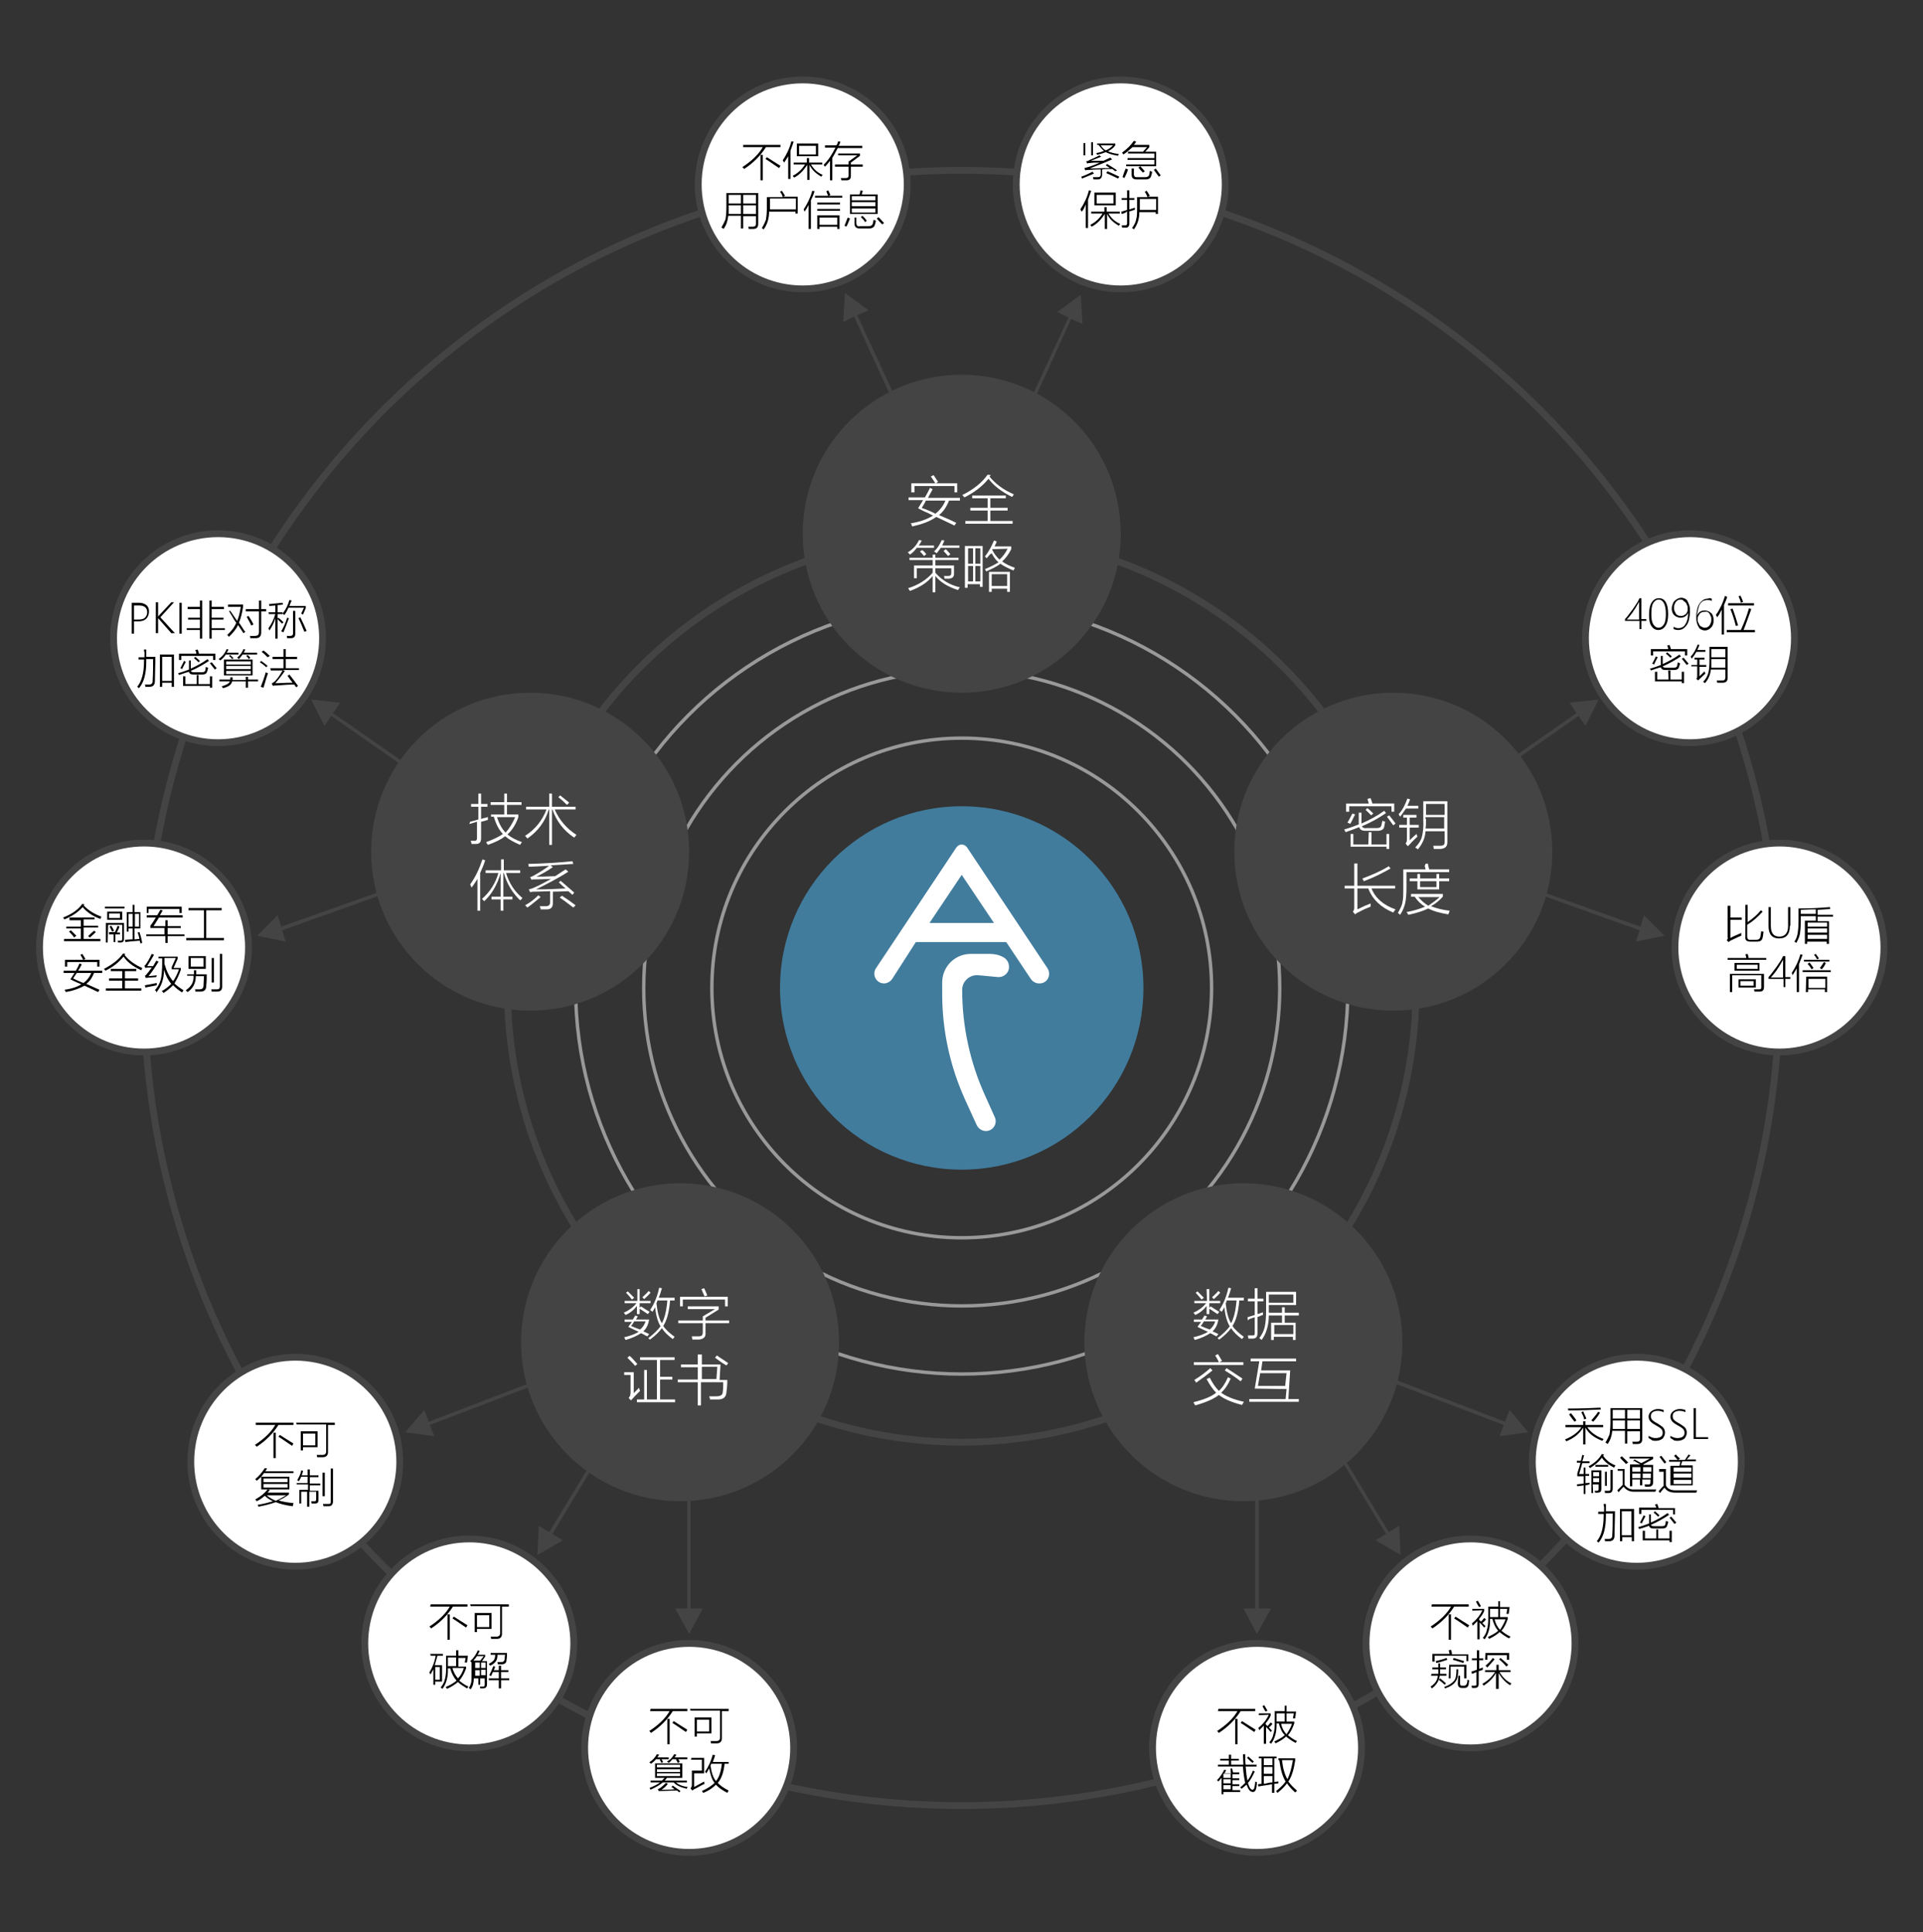 <?xml version="1.0" encoding="utf-8"?>
<!-- Generator: Adobe Illustrator 22.0.1, SVG Export Plug-In . SVG Version: 6.00 Build 0)  -->
<svg version="1.1" id="Layer_1" xmlns="http://www.w3.org/2000/svg" xmlns:xlink="http://www.w3.org/1999/xlink" x="0px" y="0px"
	 viewBox="0 0 423.3 425.4" style="enable-background:new 0 0 423.3 425.4;" xml:space="preserve">
<rect x="0" y="0" width="423.3" height="425.4" fill="#333333" stroke="none"/>
<style type="text/css">
	.st0{fill:#444444;}
	.st1{fill:#417C9D;}
	.st2{fill:none;stroke:#999999;stroke-width:0.75;stroke-miterlimit:10;}
	.st3{fill:none;stroke:#444444;stroke-width:1.5;stroke-miterlimit:10;}
	.st4{enable-background:new    ;}
	.st5{fill:#FFFFFF;}
	.st6{fill:#FFFFFF;stroke:#444444;stroke-width:1.5;stroke-miterlimit:10;}
</style>
<polygon class="st0" points="118.6,335.9 118.3,342.3 123.9,339.1 121.6,337.7 141.7,304.3 141.1,303.9 120.9,337.3 "/>
<polygon class="st0" points="308,335.9 308.3,342.3 302.8,339.1 305.1,337.7 284.9,304.3 285.5,303.9 305.7,337.3 "/>
<circle class="st1" cx="211.7" cy="217.5" r="40"/>
<circle class="st2" cx="211.7" cy="217.5" r="55"/>
<circle class="st2" cx="211.7" cy="217.5" r="70"/>
<circle class="st2" cx="211.7" cy="217.5" r="85"/>
<circle class="st3" cx="211.7" cy="217.5" r="100"/>
<circle class="st3" cx="211.7" cy="217.5" r="180"/>
<circle class="st0" cx="211.7" cy="117.5" r="35"/>
<circle class="st0" cx="306.7" cy="187.5" r="35"/>
<circle class="st0" cx="273.7" cy="295.5" r="35"/>
<circle class="st0" cx="149.7" cy="295.5" r="35"/>
<circle class="st0" cx="116.7" cy="187.5" r="35"/>
<g class="st4">
	<path class="st5" d="M200.8,115.9c-0.1-0.3-0.2-0.5-0.3-0.7c2-0.3,3.6-0.9,4.9-1.7c-0.2-0.1-0.5-0.2-1-0.5c-1-0.4-1.7-0.8-2.3-1.1
		c0.4-0.7,0.8-1.3,1.1-1.8H200v-0.6h3.6c0.4-0.7,0.8-1.4,1.1-2.1l0.6,0.3c-0.4,0.8-0.8,1.4-1,1.9h7v0.6h-2.4
		c-0.5,1.3-1.2,2.4-2.2,3.2c1.7,0.7,3,1.3,3.8,1.7l-0.4,0.6c-1.7-0.8-3.1-1.5-4-1.9C204.7,114.8,203,115.4,200.8,115.9z
		 M204.9,104.9l0.6-0.3c0.3,0.4,0.6,0.9,1,1.5l-0.5,0.3h4.7v2h-0.6V107h-8.8v1.4h-0.7v-2h5.3C205.5,105.8,205.2,105.3,204.9,104.9z
		 M202.9,111.8c0.2,0.1,0.4,0.2,0.8,0.3c1,0.4,1.7,0.7,2.2,1c1-0.8,1.8-1.8,2.2-2.9h-4.3C203.6,110.7,203.3,111.2,202.9,111.8z"/>
	<path class="st5" d="M222.8,109.4c-2.3-1.1-4.1-2.5-5.2-4c-1.4,1.7-3.1,3-5.3,4.1c-0.2-0.2-0.3-0.4-0.5-0.5
		c2.6-1.3,4.4-2.8,5.6-4.5l0.7,0.1c0,0,0,0.1-0.1,0.1c-0.1,0.1-0.1,0.2-0.2,0.2c1.3,1.6,3,2.9,5.3,3.9
		C223.2,108.9,223,109.1,222.8,109.4z M213.9,109.1h7.5v0.6H218v2.1h3.8v0.6H218v2.3h4.9v0.6h-10.4v-0.6h4.9v-2.3h-3.8v-0.6h3.8
		v-2.1H214v-0.6H213.9z"/>
</g>
<g class="st4">
	<path class="st5" d="M202.3,118.9l0.6,0.1c-0.2,0.4-0.4,0.8-0.7,1.1h3.4v0.5h-3.8c-0.4,0.6-0.9,1.1-1.5,1.5
		c-0.2-0.2-0.3-0.4-0.5-0.5C200.9,121,201.7,120.1,202.3,118.9z M201.2,124.5h4.1v-1.2h-5.1v-0.5h5.1v-0.7h0.6v0.7h5.1v0.5h-5.1v1.2
		h4.1v1.8c0,0.7-0.3,1-1.1,1.1c-0.1,0-0.2,0-0.4,0c-0.1,0-0.2,0-0.2,0c-0.1,0-0.2,0-0.4,0c0,0,0,0,0-0.1c0-0.2-0.1-0.4-0.1-0.5
		c0.1,0,0.4,0,0.6,0c0.1,0,0.2,0,0.3,0c0.5,0,0.7-0.2,0.7-0.6v-1.1h-3.5v1c1.4,1.6,3.2,2.7,5.4,3.2c-0.2,0.2-0.3,0.4-0.4,0.6
		c-2.2-0.7-3.9-1.7-5-3.1v3.6h-0.6v-3.6c-1.1,1.4-2.8,2.5-5,3.3c-0.1-0.2-0.3-0.4-0.4-0.6c2.2-0.7,4-1.8,5.4-3.4v-1h-3.5v2.2h-0.6
		V124.5z M203.9,122l-0.5,0.4c-0.3-0.4-0.7-0.8-0.9-1l0.5-0.3C203.3,121.3,203.6,121.6,203.9,122z M207.3,118.9l0.6,0.1
		c-0.2,0.5-0.4,0.8-0.5,1.1h3.8v0.5h-4.1c-0.3,0.4-0.6,0.8-0.9,1.2c-0.1-0.1-0.3-0.2-0.6-0.4C206.3,120.8,206.8,120,207.3,118.9z
		 M209.2,122l-0.5,0.4c-0.3-0.3-0.6-0.7-1-1.1l0.5-0.4C208.7,121.4,209,121.8,209.2,122z"/>
	<path class="st5" d="M212.5,120.2h3.8v9h-0.6v-0.6H213v0.8h-0.6v-9.2H212.5z M213.1,120.7v3.4h1.1v-3.4H213.1z M213.1,124.6v3.4
		h1.1v-3.4H213.1z M215.8,120.7h-1.1v3.4h1.1V120.7z M214.7,124.6v3.4h1.1v-3.4H214.7z M217.2,122.9c-0.1-0.1-0.3-0.3-0.4-0.4
		c0.9-1.1,1.5-2.3,2-3.5l0.6,0.2c0,0.1-0.1,0.1-0.1,0.3c-0.2,0.4-0.3,0.7-0.4,0.8h3.7v0.6c-0.6,1.2-1.3,2.1-2,2.7
		c0.8,0.6,1.7,1,2.8,1.4c-0.1,0.2-0.2,0.4-0.3,0.6c-1.2-0.5-2.2-1-2.9-1.5c-0.7,0.6-1.8,1.1-3.1,1.7c-0.1-0.2-0.2-0.4-0.3-0.5
		c1.2-0.5,2.2-1,3-1.5c-0.6-0.5-1.1-1.2-1.5-2C217.9,122,217.6,122.4,217.2,122.9z M217.7,125.9h4.6v4.4h-0.6v-0.7h-3.4v0.7h-0.6
		V125.9z M218.3,126.4v2.6h3.4v-2.6H218.3z M218.5,120.9L218.5,120.9c-0.1,0.1-0.1,0.1-0.1,0.1c0.4,0.9,1,1.6,1.6,2.2
		c0.7-0.6,1.3-1.4,1.8-2.4L218.5,120.9L218.5,120.9z"/>
</g>
<g class="st4">
	<path class="st5" d="M296.2,183.2c-0.1-0.2-0.2-0.4-0.3-0.6c1.1-0.3,2.2-0.7,3.2-1.1v-0.2v-2.4h0.6v2.3v0.1c1.8-0.8,3.5-1.7,5-2.8
		l0.4,0.5c-1.6,1.1-3.4,2.1-5.3,2.9c0.1,0.3,0.5,0.5,1,0.4h2.3c0.6,0,0.9-0.2,1-0.7c0.1-0.3,0.1-0.6,0.2-0.9
		c0.2,0.1,0.4,0.1,0.6,0.2c-0.1,0.4-0.1,0.7-0.2,1.1c-0.1,0.6-0.6,0.9-1.5,0.9h-2.6c-0.8,0-1.2-0.2-1.4-0.8
		C298.4,182.4,297.4,182.8,296.2,183.2z M301,175.9l0.7-0.2c0.1,0.2,0.2,0.6,0.4,1.2h4.8v1.8h-0.6v-1.2H297v1.2h-0.7v-1.8h5
		C301.2,176.5,301.1,176.2,301,175.9z M297.7,179.1l0.6,0.2c-0.4,0.7-0.7,1.5-1.1,2.1c-0.1-0.1-0.3-0.2-0.6-0.3
		C297,180.5,297.3,179.8,297.7,179.1z M301.3,183.2h0.6v2.7h3.3v-2.3h0.6v3.3h-0.6v-0.5h-7.9v-2.8h0.6v2.3h3.3L301.3,183.2
		L301.3,183.2z M300.6,178.3l0.4-0.4c0.5,0.4,0.9,0.8,1.3,1.2l-0.5,0.4C301.5,179.1,301,178.7,300.6,178.3z M305.3,179.8l0.5-0.3
		c0.4,0.5,0.9,1.1,1.4,1.8l-0.5,0.4C306.1,180.9,305.7,180.3,305.3,179.8z"/>
	<path class="st5" d="M308.2,179.8c-0.1-0.2-0.2-0.3-0.3-0.5v-0.1c0.8-0.8,1.4-2,1.9-3.4l0.6,0.2c-0.2,0.5-0.4,1-0.6,1.4h2.4v0.6
		h-2.7C309.1,178.5,308.7,179.2,308.2,179.8z M308,181.6h1.7V180h-0.8v-0.6h2.9v0.6h-1.5v1.6h2v0.6h-2v2.8c0.5-0.5,1-1,1.5-1.4
		c0.1,0.3,0.2,0.5,0.2,0.6c-0.3,0.3-0.9,0.8-1.7,1.7c-0.2,0.2-0.3,0.3-0.4,0.4l-0.5-0.6c0.2-0.2,0.3-0.5,0.3-0.9v-2.6H308V181.6
		L308,181.6z M317,186.2c0.4,0,0.7-0.1,0.8-0.2c0.1-0.1,0.2-0.3,0.2-0.7V183h-4.2c-0.1,1.5-0.7,2.8-1.7,4c-0.1-0.1-0.3-0.3-0.6-0.4
		c0.8-0.8,1.3-1.6,1.5-2.4c0.2-0.8,0.4-2,0.3-3.8v-4h5.3v9c0,1-0.5,1.4-1.5,1.5c-0.3,0-0.5,0-0.8,0c-0.1,0-0.2,0-0.3,0
		c-0.1,0-0.2,0-0.4,0c0-0.3-0.1-0.5-0.1-0.7C315.8,186.2,316.3,186.2,317,186.2z M313.9,180.3c0,0.8,0,1.5-0.1,2.1h4.1v-2.5h-4.1
		v0.4H313.9z M313.9,177v2.4h4.1V177H313.9z"/>
	<path class="st5" d="M296,195h2.1v-4.9h0.7v4.9h8.3v0.6h-5.2c0.9,2.2,2.7,3.7,5.3,4.6c-0.2,0.2-0.3,0.4-0.5,0.7
		c-2.7-1.1-4.6-2.9-5.5-5.3h-2.4v4.6c1.2-0.6,2.1-1,2.9-1.3c0,0.2,0,0.3,0,0.4s0,0.2,0,0.3c-0.8,0.3-1.7,0.7-2.6,1.2
		c-0.3,0.1-0.6,0.3-0.8,0.5l-0.5-0.6c0.2-0.2,0.3-0.5,0.3-0.8v-4.3H296V195L296,195z M300.2,194c-0.1-0.2-0.2-0.4-0.3-0.6
		c2.2-0.8,4.2-1.7,5.8-2.7l0.4,0.5C304.3,192.2,302.4,193.2,300.2,194z"/>
	<path class="st5" d="M313.7,190.2l0.6-0.1c0.1,0.5,0.2,1,0.3,1.3h4.4v0.6h-9.4v3.4c0,1.5-0.1,2.7-0.3,3.5s-0.5,1.6-1.1,2.5
		c-0.2-0.2-0.3-0.3-0.5-0.4c0.5-0.9,0.9-1.6,1-2.3c0.2-0.7,0.2-1.8,0.2-3.4v-3.9h4.9c0-0.2-0.1-0.4-0.2-0.8
		C313.8,190.4,313.8,190.3,313.7,190.2z M318.8,201.3c-1.8-0.3-3.3-0.7-4.4-1.3c-1,0.5-2.5,1-4.4,1.4c-0.1-0.2-0.2-0.4-0.4-0.6
		c1.6-0.3,2.9-0.7,4.1-1.2c-0.9-0.5-1.7-1.3-2.3-2.2h-0.8v-0.6h7v0.6c-0.8,0.9-1.7,1.6-2.6,2.1c1,0.4,2.4,0.8,4.1,1
		C319,200.9,318.9,201.1,318.8,201.3z M316.2,192.4h0.6v1h2.2v0.6h-2.2v1.8H312V194h-1.7v-0.6h1.7v-1h0.6v1h3.6V192.4L316.2,192.4z
		 M316.9,197.5h-4.7c0.7,0.8,1.4,1.4,2.2,1.9C315.3,198.8,316.1,198.2,316.9,197.5z M312.6,194v1.3h3.6V194H312.6z"/>
</g>
<g class="st4">
	<path class="st5" d="M103.5,180.9c0.3-0.1,0.9-0.2,1.8-0.5v-2.8h-1.6V177h1.6v-2.3h0.6v2.3h1.4v0.6h-1.4v2.7
		c0.2-0.1,0.6-0.2,1.1-0.3c0.2-0.1,0.3-0.1,0.4-0.1c0,0.3,0,0.5,0,0.6c-0.4,0.1-0.9,0.3-1.5,0.4v3.6c0,0.9-0.3,1.3-1.2,1.3
		c-0.3,0-0.5,0-0.9,0c0-0.2-0.1-0.4-0.2-0.7c0.1,0,0.2,0,0.3,0s0.1,0,0.2,0c0.1,0,0.2,0,0.3,0c0.3,0,0.4,0,0.5-0.2
		c0.1-0.1,0.1-0.3,0.1-0.6v-3.4c-0.1,0-0.3,0.1-0.6,0.2c-0.2,0-0.5,0.2-1.1,0.3L103.5,180.9z M108.1,179.9v-0.6h2.9v-2.1h-3v-0.6h3
		v-1.9h0.6v1.9h3.2v0.6h-3.2v2.1h2.5v0.6c-0.6,1.7-1.4,2.9-2.4,3.8c0.7,0.6,1.8,1.2,3.2,1.7c-0.2,0.2-0.3,0.4-0.4,0.6
		c-1.4-0.6-2.5-1.2-3.3-1.9c-0.9,0.7-2.1,1.3-3.8,1.9c-0.1-0.1-0.2-0.3-0.4-0.6c1.6-0.6,2.9-1.2,3.7-1.8c-0.8-0.8-1.5-2.1-2-3.8
		h-0.6V179.9z M113.4,179.9h-4c0.5,1.5,1.1,2.6,1.9,3.4C112.1,182.4,112.8,181.3,113.4,179.9z"/>
	<path class="st5" d="M116.1,184.6c-0.2-0.3-0.4-0.4-0.5-0.6c2.2-1.4,3.8-3.4,4.7-5.8h-4.5v-0.6h5.1v-2.9h0.6v2.9h5.2v0.6h-4.6
		c1,2.3,2.6,4.2,4.8,5.6c-0.2,0.2-0.3,0.4-0.5,0.6c-2.3-1.5-3.9-3.6-4.8-6.2h-0.1v7.8h-0.6v-7.8h-0.1
		C120,180.9,118.4,183,116.1,184.6z M122.9,175.5l0.4-0.4c0.7,0.6,1.4,1.1,2,1.6l-0.5,0.5C124.4,176.8,123.8,176.2,122.9,175.5z"/>
	<path class="st5" d="M103.8,195.4c-0.1-0.2-0.2-0.5-0.3-0.7c1.1-1.5,2-3.4,2.7-5.5l0.6,0.2c-0.3,1-0.7,1.9-1.1,2.8v8.3h-0.6v-7
		C104.7,194.1,104.3,194.8,103.8,195.4z M106.6,198.4c-0.1-0.1-0.3-0.3-0.5-0.5c1.8-1.6,3-3.5,3.6-5.7h-2.8v-0.6h3.4v-2.4h0.6v2.4
		h3.6v0.6h-3.1c0.7,2.3,1.9,4.1,3.6,5.5c-0.2,0.2-0.3,0.4-0.5,0.5c-1.7-1.6-2.9-3.6-3.6-6h-0.1v5.2h2v0.6h-2v2.5h-0.6V198h-2v-0.6h2
		v-5.2l0,0C109.5,194.7,108.3,196.8,106.6,198.4z"/>
	<path class="st5" d="M118.5,197.1l0.5,0.4c-1,0.8-1.9,1.6-2.9,2.3c-0.1-0.1-0.3-0.3-0.5-0.5C116.7,198.7,117.7,197.9,118.5,197.1z
		 M126,197L126,197c-0.4-0.4-0.7-0.6-0.9-0.8c-0.8,0-1.9,0.1-3.4,0.1v2.5c0,0.9-0.4,1.4-1.3,1.4c-0.2,0-0.7,0-1.4,0
		c0-0.3-0.1-0.5-0.2-0.7c0.4,0,0.8,0,1.4,0c0.6,0,0.9-0.3,0.9-0.9v-2.4c-0.9,0-2.1,0.1-3.4,0.1c-0.3,0-0.6,0-0.9,0.1h-0.1l-0.3-0.6
		c0.4-0.1,0.8-0.2,1.2-0.4c1.2-0.5,2.4-1.2,3.7-1.9c-1.1,0-2.2,0.1-3.5,0.1c0,0-0.1,0-0.2,0c-0.3,0-0.5,0-0.6,0.1l-0.3-0.6
		c0.3-0.1,0.6-0.2,0.9-0.4c1.1-0.6,2.2-1.3,3.3-2.1c-1.8,0.1-3.3,0.2-4.5,0.2c0-0.2-0.1-0.4-0.1-0.6c3.6-0.1,6.8-0.3,9.7-0.6
		l0.2,0.6c-1.5,0.1-3.2,0.2-5,0.3l0.5,0.4c-1,0.7-2.2,1.4-3.6,2.1c0.8,0,2.1,0,3.9-0.1c0.1,0,0.2,0,0.2,0c0.9-0.6,1.7-1.1,2.3-1.5
		l0.6,0.5c-2.3,1.5-4.7,2.7-7.1,3.9c2.5,0,4.7-0.1,6.5-0.2c-0.1-0.1-0.3-0.3-0.6-0.5c-0.4-0.4-0.7-0.7-0.9-0.8l0.4-0.4
		c0.9,0.8,2,1.7,3,2.6L126,197z M123.2,197.6l0.5-0.4c1.1,0.7,2.1,1.4,3,2.1l-0.5,0.5C125,198.9,124,198.1,123.2,197.6z"/>
</g>
<g class="st4">
	<path class="st5" d="M262.7,290.5h1.9c0.1-0.2,0.3-0.5,0.5-0.8c0,0,0,0,0-0.1l0.6,0.2c-0.1,0.2-0.3,0.5-0.4,0.7h2.9
		c-0.2,1.1-0.6,2-1.3,2.6c0.5,0.2,0.9,0.4,1.3,0.6l-0.4,0.5c-0.5-0.2-0.9-0.5-1.4-0.7c-0.9,0.6-2,1.1-3.4,1.5
		c-0.1-0.2-0.2-0.4-0.3-0.6c1.3-0.3,2.4-0.7,3.2-1.2c-0.6-0.3-1.4-0.6-2.3-1.1c0.3-0.4,0.6-0.8,0.8-1.1h-1.6v-0.5H262.7z
		 M265.6,283.8h0.6v2.6h2.4v0.5h-2.4v1l0.3-0.3c0.6,0.4,1.2,0.8,1.9,1.2l-0.4,0.5c-0.3-0.2-0.9-0.6-1.8-1.2v1.2h-0.6v-1.8
		c-0.6,0.8-1.4,1.5-2.5,2c-0.1-0.2-0.2-0.3-0.4-0.5c1.1-0.5,2-1.1,2.8-2.1h-2.6v-0.5h2.8L265.6,283.8L265.6,283.8z M263.2,284.6
		l0.4-0.3c0.6,0.6,1.1,1.1,1.4,1.4l-0.5,0.4C264.3,285.8,263.8,285.3,263.2,284.6z M264.3,291.9c0.7,0.3,1.4,0.6,2,0.8
		c0.6-0.5,1-1.1,1.2-1.8H265C264.8,291.3,264.6,291.6,264.3,291.9z M268.6,284.6c-0.5,0.6-1,1-1.4,1.4l-0.4-0.4
		c0.4-0.4,0.9-0.8,1.4-1.4L268.6,284.6z M268,294.6c1.2-0.9,2.1-1.8,2.7-2.6c-0.6-1-1-2.4-1.2-4.2c0,0-0.1,0.1-0.1,0.2
		c-0.2,0.4-0.4,0.7-0.5,0.8c-0.2-0.2-0.3-0.3-0.5-0.4c0.9-1.3,1.6-3,2-4.9l0.6,0.1c-0.2,0.7-0.4,1.4-0.7,2.1h3.5v0.6h-1
		c-0.2,2.5-0.7,4.4-1.5,5.6c0.5,0.8,1.4,1.6,2.5,2.4c-0.2,0.2-0.3,0.4-0.4,0.5c-1.1-0.8-1.9-1.6-2.4-2.4c-0.6,0.8-1.4,1.6-2.6,2.5
		C268.3,294.9,268.2,294.7,268,294.6z M269.8,286.9c0.2,2,0.6,3.5,1.2,4.4c0.6-1.1,1-2.7,1.2-5H270C270,286.5,270,286.7,269.8,286.9
		z"/>
	<path class="st5" d="M274.7,290.7l-0.1-0.7c0.3-0.1,0.9-0.3,1.6-0.5v-3h-1.5v-0.6h1.5v-2.3h0.6v2.3h1.3v0.6h-1.3v2.8
		c0.3-0.1,0.7-0.2,1.2-0.4c0,0.2,0,0.4,0,0.6c-0.1,0-0.4,0.1-0.8,0.3c-0.2,0.1-0.3,0.1-0.4,0.1v3.6c0,0.8-0.3,1.2-1.1,1.2
		c-0.3,0-0.6,0-0.9,0c0-0.2-0.1-0.4-0.1-0.7c0.4,0,0.7,0,0.9,0c0.3,0,0.4,0,0.5-0.1c0.1-0.1,0.1-0.3,0.1-0.5V290
		c-0.3,0.1-0.7,0.2-1.2,0.4C274.8,290.6,274.7,290.7,274.7,290.7z M282.2,287.8h0.6v1.2h3.1v0.6h-3.1v1.6h2.4v3.8h-0.6v-0.7h-4.2
		v0.7h-0.6v-3.8h2.4v-1.6h-2.9c0,2.2-0.6,4.1-1.6,5.4c-0.1-0.1-0.3-0.3-0.5-0.4c0.6-0.8,1-1.6,1.2-2.5c0.2-0.9,0.3-2,0.3-3.6v-4.1
		h6.6v2.9h-6v1.2v0.5h2.9V287.8z M279.3,285v1.8h5.4V285H279.3z M280.5,291.7v2h4.2v-2H280.5z"/>
	<path class="st5" d="M266.3,303.3c0.6,1.2,1.3,2.2,2,2.9c0.7-0.6,1.4-1.6,2-3l0.6,0.3c-0.6,1.4-1.3,2.4-2.1,3.1
		c1.1,0.8,2.7,1.5,5,2c-0.1,0.2-0.2,0.4-0.4,0.7c-2.4-0.6-4.1-1.4-5.1-2.2c-1,0.8-2.7,1.6-5.2,2.3l-0.4-0.7c2.4-0.6,4.1-1.3,5-2.1
		c-0.7-0.7-1.4-1.7-2.1-3L266.3,303.3z M262.8,299.9h5.5c-0.2-0.5-0.5-1-0.8-1.5l0.6-0.3c0.3,0.5,0.6,1,0.9,1.5l-0.6,0.3h5.3v0.6
		h-10.9V299.9z M266.4,301.2l0.5,0.5c-1.1,0.9-2.3,1.8-3.6,2.7c-0.1-0.2-0.2-0.4-0.4-0.6C264.2,303,265.3,302.2,266.4,301.2z
		 M273.1,304.1c-1-0.8-2.2-1.6-3.5-2.4l0.4-0.5c1.1,0.7,2.3,1.5,3.5,2.3L273.1,304.1z"/>
	<path class="st5" d="M276.2,305.7l1-6h-1.9v-0.6h10v0.6h-7.4l-0.3,2h6.4l-0.4,6.3h2.3v0.6H275V308h8l0.2-2.2L276.2,305.7
		L276.2,305.7z M283.2,302.3h-5.8l-0.5,2.8h6L283.2,302.3z"/>
</g>
<g class="st4">
	<path class="st5" d="M137.4,290.5h1.9c0.1-0.2,0.3-0.5,0.5-0.8c0,0,0,0,0-0.1l0.6,0.2c-0.1,0.2-0.3,0.5-0.4,0.7h2.9
		c-0.2,1.1-0.6,2-1.3,2.6c0.5,0.2,0.9,0.4,1.3,0.6l-0.4,0.5c-0.5-0.2-0.9-0.5-1.4-0.7c-0.9,0.6-2,1.1-3.4,1.5
		c-0.1-0.2-0.2-0.4-0.3-0.6c1.3-0.3,2.4-0.7,3.2-1.2c-0.6-0.3-1.4-0.6-2.3-1.1c0.3-0.4,0.6-0.8,0.8-1.1h-1.6v-0.5H137.4z
		 M140.2,283.8h0.6v2.6h2.4v0.5h-2.4v1l0.3-0.3c0.6,0.4,1.2,0.8,1.9,1.2l-0.4,0.5c-0.3-0.2-0.9-0.6-1.8-1.2v1.2h-0.6v-1.8
		c-0.6,0.8-1.4,1.5-2.5,2c-0.1-0.2-0.2-0.3-0.4-0.5c1.1-0.5,2-1.1,2.8-2.1h-2.6v-0.5h2.8v-2.6H140.2z M137.8,284.6l0.4-0.3
		c0.6,0.6,1.1,1.1,1.4,1.4l-0.5,0.4C138.9,285.8,138.5,285.3,137.8,284.6z M138.9,291.9c0.7,0.3,1.4,0.6,2,0.8
		c0.6-0.5,1-1.1,1.2-1.8h-2.5C139.4,291.3,139.2,291.6,138.9,291.9z M143.2,284.6c-0.5,0.6-1,1-1.4,1.4l-0.4-0.4
		c0.4-0.4,0.9-0.8,1.4-1.4L143.2,284.6z M142.7,294.6c1.2-0.9,2.1-1.8,2.7-2.6c-0.6-1-1-2.4-1.2-4.2c0,0-0.1,0.1-0.1,0.2
		c-0.2,0.4-0.4,0.7-0.5,0.8c-0.2-0.2-0.3-0.3-0.5-0.4c0.9-1.3,1.6-3,2-4.9l0.6,0.1c-0.2,0.7-0.4,1.4-0.7,2.1h3.5v0.6h-1
		c-0.2,2.5-0.7,4.4-1.5,5.6c0.5,0.8,1.4,1.6,2.5,2.4c-0.2,0.2-0.3,0.4-0.4,0.5c-1.1-0.8-1.9-1.6-2.4-2.4c-0.6,0.8-1.4,1.6-2.6,2.5
		C143,294.9,142.8,294.7,142.7,294.6z M144.5,286.9c0.2,2,0.6,3.5,1.2,4.4c0.6-1.1,1-2.7,1.2-5h-2.2
		C144.7,286.5,144.6,286.7,144.5,286.9z"/>
	<path class="st5" d="M154.7,289.8l2.7-1.6h-6v-0.6h6.8v0.7l-2.9,1.8v0.6h5.2v0.6h-5.2v2.1c0.1,0.9-0.4,1.4-1.4,1.5
		c-0.7,0-1.2,0-1.5,0c0-0.2-0.1-0.4-0.1-0.7c0.2,0,0.4,0,0.6,0c0.1,0,0.2,0,0.4,0c0.1,0,0.3,0,0.5,0c0.4,0,0.6-0.1,0.7-0.2
		c0.1-0.1,0.2-0.4,0.2-0.7v-2h-5.4v-0.6h5.4V289.8z M149.7,285.5h10.5v2.1h-0.6v-1.5h-9.3v1.5h-0.6V285.5z M154.4,283.8l0.6-0.2
		c0.2,0.4,0.4,0.9,0.7,1.6l-0.6,0.2C154.8,284.8,154.6,284.3,154.4,283.8z"/>
	<path class="st5" d="M139.3,306.9c0.3-0.3,0.8-0.8,1.4-1.4c0,0.3,0.1,0.5,0.2,0.7c-0.7,0.7-1.4,1.4-2,2.1l-0.5-0.5
		c0.1-0.2,0.2-0.4,0.3-0.5c0-0.2,0.1-0.4,0.1-0.7v-3.9h-1.4v-0.6h2.1v4.8H139.3z M138.6,298.5c0.5,0.4,1,1,1.7,1.8l-0.5,0.4
		c-0.4-0.5-1-1.1-1.7-1.8L138.6,298.5z M140.9,299.4v-0.6h7.6v0.6h-3.2v3.7h2.7v0.6h-2.7v4.4h3.3v0.6h-8.4v-0.6h1.6v-6.5h0.6v6.5
		h2.2v-8.7H140.9z"/>
	<path class="st5" d="M153.8,298.2h0.7v2.2h4.1l-0.2,3.4h1.7c0,1.1-0.1,2.1-0.2,2.8c-0.1,1-0.7,1.5-1.9,1.5c-0.2,0-0.5,0-0.7,0
		c-0.1,0-0.2,0-0.4,0c-0.1,0-0.3,0-0.6,0c0-0.2-0.1-0.4-0.2-0.7c0.5,0,1.1,0,1.6,0c0.9,0,1.4-0.3,1.4-1c0.1-0.6,0.1-1.3,0.1-2.1
		h-4.9v5.1h-0.7v-5.1h-4.4v-0.6h4.4V301h-3.7v-0.6h3.7v-2.2H153.8z M157.9,300.9h-3.4v2.7h3.2L157.9,300.9z M157.4,298.9l0.4-0.5
		c0.8,0.6,1.7,1.1,2.5,1.7l-0.4,0.5C159,300.1,158.2,299.5,157.4,298.9z"/>
</g>
<circle class="st6" cx="246.7" cy="40.6" r="23"/>
<circle class="st6" cx="176.7" cy="40.6" r="23"/>
<g>
	<path d="M163.7,31.9h8.1v0.5h-3.2c-1.2,1.9-2.8,3.5-4.8,4.8c-0.1-0.1-0.2-0.3-0.4-0.4c2-1.3,3.6-2.8,4.5-4.4h-4.3v-0.5H163.7z
		 M167.4,34.1h0.5v5.6h-0.5V34.1z M171.5,37c-1.1-0.7-2-1.4-3-2l0.3-0.4c0.9,0.6,1.9,1.2,3,1.9L171.5,37z"/>
	<path d="M172.6,35.8c-0.1-0.1-0.1-0.3-0.3-0.5c0.8-1.2,1.5-2.6,1.9-4.2l0.5,0.1c-0.3,0.8-0.5,1.5-0.7,2v6.2h-0.5v-5
		C173.2,34.9,172.9,35.4,172.6,35.8z M174.8,39.1c-0.1-0.1-0.2-0.3-0.3-0.4c1.2-0.6,2.1-1.5,2.7-2.5h-2.5v-0.4h2.9v-1h0.5v1h2.9v0.4
		h-2.5c0.6,1,1.4,1.8,2.6,2.3c-0.1,0.1-0.2,0.2-0.3,0.4c-1.2-0.7-2.1-1.5-2.6-2.6v3.3h-0.5v-3.3C176.9,37.5,176,38.5,174.8,39.1z
		 M175.4,31.6h4.7v2.8h-4.7V31.6z M175.9,32.1V34h3.7v-1.9H175.9z"/>
	<path d="M184.5,31.1l0.5,0.1c-0.1,0.3-0.2,0.6-0.4,0.9h5.2v0.5h-5.4c-0.4,0.8-0.8,1.5-1.2,2.2v4.9h-0.5v-4.3
		c-0.3,0.4-0.7,0.9-1.1,1.3c-0.1-0.1-0.2-0.3-0.3-0.4c1.1-1.1,1.9-2.4,2.6-3.8h-2.3V32h2.5C184.3,31.8,184.4,31.4,184.5,31.1z
		 M186.9,35.5l1.8-1.3h-4.2v-0.4h4.8v0.5l-2,1.5v0.4h2.6v0.5h-2.6v2c0,0.7-0.3,1-1,1c-0.2,0-0.3,0-0.5,0c-0.1,0-0.2,0-0.2,0
		c-0.1,0-0.2,0-0.4,0c0-0.2-0.1-0.3-0.1-0.5c0.4,0,0.8,0,1.1,0c0.4,0,0.6-0.2,0.6-0.5v-2h-3v-0.5h3v-0.7H186.9z"/>
	<path d="M163.6,50.3h-0.5v-2.8h-2.8c-0.1,1.1-0.4,2-1,2.9c-0.1-0.1-0.3-0.2-0.5-0.3c0.4-0.7,0.7-1.3,0.9-1.8
		c0.1-0.6,0.2-1.5,0.2-2.7v-3.1h7v6.8c0,0.7-0.3,1.1-1.1,1.1c-0.2,0-0.3,0-0.5,0c-0.1,0-0.2,0-0.2,0c-0.1,0-0.2,0-0.3,0
		c0-0.2,0-0.3-0.1-0.5c0.3,0,0.7,0,1,0c0.5,0,0.7-0.2,0.7-0.6v-1.7h-2.8L163.6,50.3L163.6,50.3z M160.4,45.6c0,0.4,0,0.9,0,1.5h2.7
		v-1.9h-2.7V45.6z M160.4,42.9v1.9h2.7v-1.9H160.4z M166.4,42.9h-2.8v1.9h2.8V42.9z M163.6,45.2v1.9h2.8v-1.9H163.6z"/>
	<path d="M171.7,42.2l0.4-0.2c0.3,0.4,0.5,0.8,0.7,1.1l-0.4,0.2h3.2V47h-0.5v-0.4h-5.8c0,1.5-0.4,2.8-1.2,3.9
		c-0.1-0.1-0.3-0.2-0.4-0.3c0.4-0.6,0.7-1.3,0.9-1.8c0.1-0.6,0.2-1.4,0.2-2.5v-2.5h3.5C172.2,42.9,172,42.6,171.7,42.2z M169.5,43.7
		v2v0.4h5.7v-2.4H169.5z"/>
	<path d="M177.1,46.6c-0.1-0.2-0.1-0.4-0.2-0.5c0.8-1.2,1.5-2.6,1.9-4.1l0.5,0.1c-0.2,0.7-0.5,1.4-0.8,2v6.3H178v-5.3
		C177.7,45.7,177.4,46.2,177.1,46.6z M181.9,42.1l0.4-0.2c0.2,0.3,0.3,0.7,0.5,1l-0.4,0.2h3v0.4h-6v-0.4h2.9
		C182.1,42.7,182,42.4,181.9,42.1z M179.9,44.6h5V45h-5V44.6z M179.9,46h5v0.4h-5V46z M180,47.4h4.8v3h-0.5v-0.5h-3.9v0.5h-0.5v-3
		H180z M180.4,47.9v1.6h3.9v-1.6H180.4z"/>
	<path d="M186.6,47.9l0.5,0.2c-0.3,0.7-0.5,1.3-0.8,1.8l-0.4-0.2C186.1,49.1,186.4,48.5,186.6,47.9z M187,42.8h2.2
		c0.1-0.3,0.2-0.6,0.2-0.9l0.5,0.1v0.1c-0.1,0.3-0.2,0.6-0.2,0.7h3.5v4.3h-6.1v-4.3H187z M187.5,43.2v0.9h5.2v-0.9H187.5z
		 M187.5,44.5v0.9h5.2v-0.9H187.5z M187.5,45.9v0.9h5.2v-0.9H187.5z M188,47.9h0.5v1.2c0,0.3,0.1,0.5,0.2,0.6s0.3,0.2,0.6,0.1h1.9
		c0.5,0,0.8-0.2,0.9-0.5c0.1-0.2,0.1-0.5,0.2-0.9c0.2,0.1,0.4,0.1,0.5,0.2c-0.1,0.4-0.1,0.6-0.2,0.8c-0.1,0.6-0.6,0.9-1.3,0.9h-2
		c-0.8,0-1.2-0.3-1.2-1.1v-1.3H188z M189.5,47.8l0.3-0.3c0.4,0.3,0.7,0.7,1,1.1l-0.4,0.3C190.2,48.4,189.8,48.1,189.5,47.8z
		 M193,48.1l0.4-0.3c0.4,0.4,0.8,0.9,1.2,1.3l-0.4,0.3C193.7,48.9,193.3,48.5,193,48.1z"/>
</g>
<g>
	<path d="M240.5,37.8l0.3,0.4c-0.8,0.4-1.7,0.7-2.6,1.1c-0.1-0.1-0.1-0.3-0.2-0.4C238.9,38.6,239.7,38.2,240.5,37.8z M238.5,31.5
		h0.4v2.7h-0.4V31.5z M245.5,37.7c-0.1-0.1-0.3-0.2-0.5-0.4c-0.1,0-0.1-0.1-0.2-0.1c-1,0-1.7,0-2.2,0.1v1.1c0,0.7-0.3,1.1-1,1.1
		c-0.1,0-0.3,0-0.4,0s-0.2,0-0.2,0c-0.1,0-0.2,0-0.3,0c0-0.2-0.1-0.3-0.1-0.5c0.3,0,0.6,0,0.9,0s0.5,0,0.6-0.1s0.2-0.3,0.2-0.5v-1.1
		c-0.6,0-1.4,0-2.3,0.1c-0.1,0-0.3,0-0.3,0c-0.3,0-0.5,0-0.8,0.1l-0.2-0.5c0.4-0.1,0.7-0.2,1.1-0.3c0.6-0.2,1.4-0.5,2.3-0.9
		c-1,0-1.7,0-2.2,0.1c-0.2,0-0.4,0-0.6,0.1l-0.2-0.5c0.2,0,0.5-0.1,0.8-0.3c0.7-0.3,1.4-0.6,2.1-1l0.4,0.3c-0.7,0.3-1.5,0.6-2.3,0.9
		c0.5,0,1.3,0,2.3,0c0.2,0,0.4,0,0.5,0c0.6-0.3,1.1-0.5,1.5-0.7l0.4,0.4c-1.8,0.8-3.5,1.4-4.9,2c1,0,2.4-0.1,4.4-0.1
		c-0.1-0.1-0.3-0.2-0.6-0.4c-0.1-0.1-0.3-0.2-0.3-0.2l0.3-0.3c0.8,0.5,1.5,0.9,2.2,1.4L245.5,37.7z M240.2,31.3h0.4v2.9h-0.4V31.3z
		 M241.5,32v-0.4h4V32c-0.4,0.6-1,1-1.6,1.3c0.6,0.3,1.4,0.5,2.4,0.6c-0.1,0.1-0.2,0.3-0.2,0.4c-1.2-0.2-2.1-0.5-2.7-0.8
		c-0.5,0.2-1.1,0.4-1.9,0.6c-0.1-0.2-0.1-0.3-0.2-0.4c0.7-0.1,1.3-0.3,1.7-0.5c-0.4-0.3-0.8-0.8-1.2-1.3h-0.3V32z M245,32h-2.7
		c0.3,0.5,0.7,0.9,1.1,1.1C244,32.9,244.5,32.5,245,32z M246.1,39.3c-0.8-0.4-1.7-0.8-2.6-1.2l0.3-0.4c0.9,0.4,1.8,0.8,2.6,1.2
		L246.1,39.3z"/>
	<path d="M247.3,34c-0.1-0.1-0.2-0.2-0.3-0.4c1.1-0.8,1.9-1.6,2.6-2.6l0.5,0.2c-0.1,0.2-0.3,0.4-0.5,0.7h3.4v0.5l-0.9,1h2.4v3.2
		h-6.6v-0.4h6.2v-1h-5.9v-0.4h5.9v-1h-5.8v-0.4h3.3l0.9-1h-3.2C248.7,32.9,248.1,33.5,247.3,34z M247.8,37.1l0.5,0.2
		c-0.2,0.7-0.5,1.3-0.8,1.9l0,0c-0.2-0.1-0.3-0.2-0.4-0.2C247.3,38.4,247.5,37.7,247.8,37.1z M249.1,37.1h0.5v1.3
		c0,0.2,0.1,0.4,0.2,0.5s0.3,0.1,0.6,0.1h1.7c0.5,0,0.8-0.2,0.9-0.6c0-0.2,0.1-0.5,0.1-0.8c0.2,0.1,0.3,0.1,0.5,0.2
		c0,0.3-0.1,0.6-0.2,0.9c-0.1,0.5-0.5,0.8-1.2,0.8h-2c-0.7,0-1.1-0.3-1.1-1V37.1z M250.6,36.9l0.4-0.3c0.4,0.4,0.7,0.8,1,1.1
		l-0.4,0.3C251.3,37.7,250.9,37.3,250.6,36.9z M254,37.4l0.4-0.3c0.4,0.5,0.7,1,1.1,1.5l-0.4,0.3C254.7,38.4,254.3,37.8,254,37.4z"
		/>
	<path d="M238.1,46.6c-0.1-0.1-0.1-0.3-0.3-0.5c0.8-1.2,1.5-2.6,1.9-4.2l0.5,0.1c-0.3,0.8-0.5,1.5-0.7,2v6.2H239V45
		C238.7,45.7,238.5,46.2,238.1,46.6z M240.3,49.9c-0.1-0.1-0.2-0.3-0.3-0.4c1.2-0.6,2.1-1.5,2.7-2.5h-2.5v-0.4h2.9v-1h0.5v1h2.9V47
		H244c0.6,1,1.4,1.8,2.6,2.3c-0.1,0.1-0.2,0.2-0.3,0.4c-1.2-0.7-2.1-1.5-2.6-2.6v3.3h-0.5v-3.3C242.4,48.3,241.5,49.3,240.3,49.9z
		 M240.9,42.4h4.7v2.8h-4.7V42.4z M241.4,42.9v1.9h3.7v-1.9H241.4z"/>
	<path d="M246.9,47.1l-0.1-0.5c0.1,0,0.4-0.1,0.7-0.2c0.3-0.1,0.5-0.1,0.6-0.2V44h-1.2v-0.4h1.2v-1.7h0.5v1.7h1.1V44h-1.1v2.1
		c0.1,0,0.2,0,0.3-0.1c0.4-0.1,0.7-0.2,0.9-0.3c0,0.1,0,0.2,0,0.2c0,0.1,0,0.2,0,0.3c-0.1,0-0.4,0.1-0.7,0.2
		c-0.2,0.1-0.4,0.1-0.5,0.1v2.7c0,0.6-0.3,1-0.9,0.9c-0.1,0-0.4,0-0.7,0c0-0.2-0.1-0.4-0.1-0.5c0.2,0,0.4,0,0.7,0
		c0.2,0,0.3,0,0.4-0.1s0.1-0.2,0.1-0.4v-2.6C247.8,46.9,247.3,47,246.9,47.1z M252,42.2l0.4-0.2c0.2,0.3,0.5,0.7,0.7,1.1l-0.4,0.2
		h2.2v3.8h-0.5v-0.4h-3.6c0,1.5-0.4,2.7-1.2,3.8c-0.1-0.1-0.2-0.2-0.4-0.3c0.5-0.7,0.8-1.3,0.9-1.9c0.2-0.6,0.2-1.5,0.2-2.7v-2.2
		h2.3C252.4,42.9,252.2,42.5,252,42.2z M250.9,43.8v1.7c0,0.1,0,0.2,0,0.4c0,0.1,0,0.3,0,0.3h3.6v-2.4H250.9z"/>
</g>
<circle class="st6" cx="372" cy="140.5" r="23"/>
<g>
	<path d="M361.3,131.7v4.6h1.1v0.4h-1.1v1.8h-0.4v-1.8h-3.2v-0.4c0.3-0.3,0.6-0.7,0.9-1.1c0.3-0.4,0.6-0.8,0.9-1.2s0.5-0.8,0.8-1.2
		s0.4-0.8,0.6-1.1H361.3z M358.1,136.4h2.7v-3.9c-0.2,0.4-0.5,0.8-0.7,1.2s-0.5,0.7-0.7,1.1c-0.2,0.3-0.5,0.6-0.7,0.9
		C358.5,135.9,358.3,136.2,358.1,136.4z"/>
	<path d="M365,138.7c-0.6,0-1.1-0.3-1.5-0.9c-0.4-0.6-0.5-1.4-0.5-2.5c0-1.2,0.2-2.1,0.6-2.7c0.4-0.6,0.9-0.9,1.6-0.9
		c1.3,0,2,1.2,2,3.5c0,1.2-0.2,2-0.6,2.6C366.2,138.4,365.7,138.7,365,138.7z M365.1,132c-0.5,0-0.9,0.3-1.2,0.8
		c-0.3,0.5-0.4,1.3-0.4,2.4c0,1,0.1,1.7,0.4,2.2s0.7,0.8,1.2,0.8s0.9-0.3,1.2-0.8s0.4-1.3,0.4-2.3C366.7,133.1,366.1,132,365.1,132z
		"/>
	<path d="M368.4,138.5V138c0.4,0.2,0.7,0.3,1,0.3c0.7,0,1.3-0.3,1.6-0.9c0.4-0.6,0.6-1.4,0.6-2.5l0,0c-0.3,0.7-0.9,1.1-1.7,1.1
		c-0.3,0-0.5-0.1-0.8-0.2c-0.2-0.1-0.4-0.2-0.6-0.4s-0.3-0.4-0.4-0.7c-0.1-0.3-0.1-0.5-0.1-0.8s0.1-0.6,0.2-0.9
		c0.1-0.3,0.2-0.5,0.4-0.7s0.4-0.3,0.7-0.5c0.3-0.1,0.5-0.2,0.8-0.2s0.6,0.1,0.8,0.2c0.2,0.1,0.5,0.3,0.6,0.6c0.1,0.3,0.3,0.6,0.4,1
		c0.1,0.4,0.1,0.8,0.1,1.3c0,0.6-0.1,1.2-0.2,1.7c-0.1,0.5-0.3,0.9-0.5,1.2s-0.5,0.6-0.8,0.8s-0.7,0.3-1.2,0.3
		C369.1,138.7,368.7,138.6,368.4,138.5z M370,132c-0.2,0-0.4,0-0.6,0.1s-0.3,0.2-0.5,0.4c-0.1,0.2-0.2,0.3-0.3,0.6
		c-0.1,0.2-0.1,0.4-0.1,0.7s0,0.5,0.1,0.7c0.1,0.2,0.2,0.4,0.3,0.6c0.1,0.2,0.3,0.3,0.5,0.4s0.4,0.1,0.6,0.1s0.4,0,0.6-0.1
		s0.3-0.2,0.5-0.3c0.1-0.1,0.2-0.3,0.3-0.5s0.1-0.4,0.1-0.6c0-0.3,0-0.6-0.1-0.8c-0.1-0.2-0.2-0.5-0.3-0.6s-0.3-0.3-0.5-0.4
		C370.5,132.1,370.3,132,370,132z"/>
	<path d="M376.8,131.8v0.5c-0.3-0.2-0.7-0.2-1-0.2s-0.6,0.1-0.9,0.2c-0.3,0.2-0.5,0.4-0.7,0.7s-0.3,0.7-0.4,1.1
		c-0.1,0.4-0.2,0.9-0.2,1.4l0,0c0.3-0.8,0.9-1.1,1.7-1.1c0.3,0,0.5,0.1,0.8,0.2s0.4,0.3,0.6,0.4c0.2,0.2,0.3,0.4,0.4,0.7
		c0.1,0.3,0.1,0.5,0.1,0.8s0,0.6-0.1,0.9c-0.1,0.3-0.2,0.5-0.4,0.7c-0.2,0.2-0.4,0.4-0.6,0.5s-0.5,0.2-0.8,0.2s-0.6-0.1-0.8-0.2
		c-0.2-0.1-0.5-0.3-0.6-0.6c-0.2-0.3-0.3-0.6-0.4-1c-0.1-0.4-0.1-0.8-0.1-1.3c0-0.6,0.1-1.1,0.2-1.6c0.1-0.5,0.3-0.9,0.5-1.2
		s0.5-0.6,0.8-0.8s0.7-0.3,1.1-0.3C376.2,131.6,376.5,131.7,376.8,131.8z M375.2,134.7c-0.2,0-0.4,0-0.6,0.1s-0.4,0.2-0.5,0.4
		c-0.1,0.2-0.2,0.3-0.3,0.5s-0.1,0.4-0.1,0.6c0,0.3,0,0.5,0.1,0.7c0.1,0.2,0.2,0.4,0.3,0.6c0.1,0.2,0.3,0.3,0.5,0.4s0.4,0.2,0.6,0.2
		s0.4,0,0.6-0.1s0.3-0.2,0.5-0.4c0.1-0.2,0.2-0.3,0.3-0.6c0.1-0.2,0.1-0.5,0.1-0.7c0-0.3,0-0.5-0.1-0.7c-0.1-0.2-0.2-0.4-0.3-0.6
		c-0.1-0.2-0.3-0.3-0.5-0.4S375.5,134.7,375.2,134.7z"/>
	<path d="M378,135.9c-0.1-0.2-0.2-0.4-0.3-0.5c0.8-1.1,1.5-2.5,2-4.2l0.5,0.2c-0.2,0.7-0.5,1.3-0.7,1.8v6.5H379v-5.5
		C378.7,134.8,378.4,135.4,378,135.9z M385,133.9l0.5,0.2c-0.7,1.9-1.2,3.4-1.7,4.6h2.5v0.5h-6.2v-0.5h3.1
		C383.9,137.2,384.5,135.6,385,133.9z M380.4,132.8h5.7v0.5h-5.7V132.8z M382.1,137.8c-0.3-1.2-0.7-2.5-1.2-3.7l0.5-0.1
		c0.4,1.1,0.8,2.3,1.2,3.7L382.1,137.8z M382.7,131.3l0.4-0.2c0.3,0.6,0.5,1.1,0.6,1.4l-0.5,0.2
		C383.1,132.2,382.9,131.7,382.7,131.3z"/>
	<path d="M363.4,147.6c-0.1-0.2-0.1-0.3-0.2-0.4c0.8-0.2,1.6-0.5,2.4-0.8v-0.2v-1.8h0.4v1.7v0.1c1.3-0.6,2.6-1.3,3.7-2.1l0.3,0.4
		c-1.2,0.8-2.6,1.6-4,2.2c0.1,0.2,0.3,0.3,0.8,0.3h1.7c0.4,0,0.7-0.2,0.7-0.5c0-0.2,0.1-0.4,0.1-0.7c0.1,0.1,0.3,0.1,0.5,0.2
		c0,0.3-0.1,0.5-0.2,0.8c-0.1,0.5-0.5,0.7-1.1,0.7h-1.9c-0.6,0-0.9-0.2-1-0.6C365.1,147,364.3,147.3,363.4,147.6z M367,142.1
		l0.5-0.1c0.1,0.2,0.2,0.5,0.3,0.9h3.6v1.4h-0.5v-0.9h-7v0.9h-0.5v-1.4h3.8C367.2,142.6,367.1,142.3,367,142.1z M364.5,144.5
		l0.4,0.2c-0.3,0.6-0.6,1.1-0.8,1.6c-0.1-0.1-0.2-0.1-0.4-0.2C364,145.5,364.3,145,364.5,144.5z M367.2,147.6h0.5v2h2.5v-1.7h0.5
		v2.5h-0.5V150h-5.9v-2.1h0.5v1.7h2.5L367.2,147.6L367.2,147.6z M366.7,143.9l0.3-0.3c0.3,0.3,0.7,0.6,1,0.9l-0.3,0.3
		C367.4,144.5,367.1,144.2,366.7,143.9z M370.2,145l0.4-0.2c0.3,0.4,0.7,0.8,1.1,1.3l-0.4,0.3C370.9,145.9,370.5,145.4,370.2,145z"
		/>
	<path d="M372.4,145c-0.1-0.1-0.1-0.2-0.2-0.4c0,0,0,0,0-0.1c0.6-0.6,1.1-1.5,1.5-2.6l0.4,0.1c-0.2,0.4-0.3,0.8-0.5,1.1h1.8v0.4h-2
		C373.1,144.1,372.8,144.5,372.4,145z M372.3,146.4h1.3v-1.2H373v-0.4h2.2v0.4h-1.1v1.2h1.5v0.4h-1.5v2.1c0.4-0.4,0.8-0.8,1.1-1.1
		c0.1,0.2,0.1,0.3,0.2,0.5c-0.2,0.2-0.7,0.6-1.3,1.2c-0.1,0.1-0.2,0.2-0.3,0.3l-0.4-0.4c0.2-0.1,0.2-0.4,0.2-0.7v-2h-1.3V146.4z
		 M379,149.8c0.3,0,0.5,0,0.6-0.1c0.1-0.1,0.2-0.3,0.2-0.5v-1.8h-3.2c-0.1,1.1-0.5,2.1-1.3,3c-0.1-0.1-0.2-0.2-0.4-0.3
		c0.6-0.6,0.9-1.2,1.1-1.8s0.3-1.5,0.3-2.9v-3h4v6.8c0,0.7-0.3,1.1-1.1,1.1c-0.2,0-0.4,0-0.6,0c-0.1,0-0.2,0-0.3,0
		c-0.1,0-0.2,0-0.3,0c0-0.2-0.1-0.4-0.1-0.5C378.1,149.8,378.5,149.8,379,149.8z M376.7,145.4c0,0.6,0,1.1,0,1.6h3.1v-1.9h-3.1
		V145.4z M376.7,142.9v1.8h3.1v-1.8H376.7z"/>
</g>
<circle class="st6" cx="391.7" cy="208.6" r="23"/>
<g>
	<path d="M380.9,199.4v2.6h2.5v0.5h-2.5v4c0.7-0.4,1.5-0.7,2.4-1.1c0,0.2,0,0.4,0,0.6c-0.8,0.3-1.5,0.7-2.2,1
		c-0.2,0.1-0.4,0.2-0.6,0.4l-0.4-0.4c0.2-0.2,0.3-0.4,0.2-0.7v-6.9H380.9z M384.2,199.2h0.5v3.8c1.2-0.8,2.2-1.7,2.9-2.6l0.4,0.3
		c-1,1.1-2.1,2.1-3.4,2.9v2.6c0,0.5,0.3,0.8,0.8,0.7h1.2c0.5,0,0.8-0.2,0.9-0.7c0.1-0.4,0.1-0.8,0.2-1.2c0.2,0.1,0.4,0.1,0.5,0.1
		c-0.1,0.5-0.1,1-0.2,1.3c-0.1,0.6-0.5,0.9-1.2,0.9h-1.5c-0.8,0-1.2-0.3-1.1-1.1V199.2z"/>
	<path d="M394,203.8c0,1.9-0.8,2.8-2.4,2.8c-1.5,0-2.3-0.9-2.3-2.7v-4.2h0.5v4.1c0,1.6,0.6,2.4,1.9,2.4c1.2,0,1.9-0.8,1.9-2.3v-4.2
		h0.5v4.1H394z"/>
	<path d="M397.5,202.7h2.2v-1h-3.3v1c0,1.3-0.1,2.3-0.2,2.9c-0.1,0.6-0.4,1.3-0.8,2c-0.1-0.1-0.2-0.2-0.4-0.3
		c0.4-0.6,0.6-1.2,0.7-1.8c0.1-0.6,0.2-1.5,0.2-2.7V200c2.4,0,4.7-0.1,6.9-0.3l0.1,0.4c-0.7,0.1-1.6,0.1-2.8,0.2v1.1h3.4v0.4h-3.4v1
		h2.5v5h-0.5v-0.5h-4.3v0.5h-0.5v-5.1H397.5z M396.4,200.3v0.9h3.3v-1c-0.1,0-0.3,0-0.5,0C398,200.2,397,200.3,396.4,200.3z
		 M397.9,203.1v0.9h4.3v-0.9H397.9z M397.9,204.4v0.9h4.3v-0.9H397.9z M397.9,205.8v0.9h4.3v-0.9H397.9z"/>
	<path d="M384.2,210.1l0.5-0.1c0.1,0.3,0.2,0.6,0.2,0.9h3.9v0.4h-8.5v-0.4h4.1C384.4,210.7,384.3,210.4,384.2,210.1z M381.3,218.4
		h-0.5v-4h7.5v2.9c0,0.7-0.3,1-1,1c-0.3,0-0.7,0-1.1,0c0-0.2-0.1-0.3-0.1-0.5c0.3,0,0.6,0,1,0c0.3,0,0.4,0,0.5-0.1
		c0.1-0.1,0.1-0.2,0.1-0.5v-2.5h-6.4V218.4z M381.8,212h5.5v1.7h-5.5V212z M382.3,212.4v0.9h4.6v-0.9H382.3z M382.7,215.6h3.8v1.8
		h-3.8V215.6z M383.1,216v1h2.9v-1H383.1z"/>
	<path d="M393,210.5v4.6h1.1v0.4H393v1.8h-0.4v-1.8h-3.3v-0.4c0.3-0.3,0.6-0.7,0.9-1.1s0.6-0.8,0.9-1.2c0.3-0.4,0.5-0.8,0.8-1.2
		s0.4-0.8,0.6-1.1L393,210.5L393,210.5z M389.8,215.2h2.7v-3.9c-0.2,0.4-0.5,0.8-0.7,1.2c-0.2,0.4-0.5,0.7-0.7,1.1
		c-0.2,0.3-0.5,0.6-0.7,0.9C390.2,214.7,390,215,389.8,215.2z"/>
	<path d="M394.6,214.7c0-0.1-0.1-0.3-0.2-0.5c0.8-1.2,1.5-2.6,1.9-4.1l0.5,0.1c-0.3,0.8-0.6,1.5-0.8,2.1v6.1h-0.5v-5.2
		C395.2,213.7,394.9,214.2,394.6,214.7z M396.8,213.6h6.2v0.4h-6.2V213.6z M397.1,211.3h5.6v0.4h-5.6V211.3z M397.6,215h4.6v3.4
		h-0.5v-0.6H398v0.6h-0.5L397.6,215L397.6,215z M397.9,212.2l0.4-0.3c0.3,0.3,0.6,0.8,0.9,1.2l-0.4,0.3
		C398.5,212.9,398.2,212.5,397.9,212.2z M398.1,215.5v2h3.7v-2H398.1z M399.3,210.2l0.4-0.2c0.2,0.3,0.5,0.7,0.7,1l-0.4,0.2
		C399.8,210.9,399.6,210.5,399.3,210.2z M401,213.4l-0.4-0.3c0.3-0.4,0.6-0.8,0.9-1.3l0.4,0.2C401.7,212.5,401.4,213,401,213.4z"/>
</g>
<circle class="st6" cx="48" cy="140.5" r="23"/>
<g>
	<path d="M29.5,136.8v2.7H29v-6.8h1.6c0.7,0,1.2,0.2,1.6,0.5s0.6,0.8,0.6,1.4c0,0.6-0.2,1.2-0.6,1.6c-0.4,0.4-1,0.6-1.7,0.6H29.5z
		 M29.5,133.2v3.2h1c0.6,0,1.1-0.1,1.4-0.4c0.3-0.3,0.5-0.7,0.5-1.2c0-1-0.6-1.5-1.8-1.5h-1.1V133.2z"/>
	<path d="M37.8,139.5l-2.9-3.3c-0.1-0.1-0.1-0.1-0.1-0.2l0,0v3.4h-0.5v-6.8h0.5v3.2l0,0c0-0.1,0.1-0.1,0.1-0.2l2.8-3h0.6l-3,3.3
		l3.2,3.5h-0.7V139.5z"/>
	<path d="M39.5,139.5v-6.8H40v6.8H39.5z"/>
	<path d="M41.3,133.6H44v-1.4h0.5v8.4H44v-1.9h-2.9v-0.4H44v-1.9h-2.6V136H44v-1.9h-2.7V133.6z M46.1,132.2h0.5v1.4h2.7v0.5h-2.7
		v1.9h2.6v0.4h-2.6v1.9h2.9v0.4h-2.9v1.9h-0.5V132.2z"/>
	<path d="M50.7,134.5c0.4,0.6,0.9,1.3,1.5,2.2c0.4-0.9,0.6-1.9,0.8-3.1h-2.8v-0.5h3.3v0.5c-0.2,1.4-0.5,2.5-0.9,3.5
		c0.2,0.2,0.4,0.6,0.7,1c0.3,0.5,0.5,0.8,0.7,1l-0.4,0.3c-0.4-0.6-0.8-1.2-1.2-1.8c-0.4,0.9-1.1,1.7-2,2.6c-0.1-0.1-0.2-0.3-0.4-0.4
		c0.9-0.8,1.6-1.7,2-2.7c-0.4-0.5-0.7-1.1-1-1.6s-0.5-0.8-0.6-1H50.7z M54.1,134.1H57v-1.9h0.5v1.9h1.1v0.5h-1.1v4.6
		c0,0.9-0.4,1.3-1.2,1.3c-0.3,0-0.6,0-1.2,0c0-0.1,0-0.3-0.1-0.5c0.4,0,0.7,0,1.1,0c0.3,0,0.6-0.1,0.7-0.2c0.1-0.1,0.2-0.3,0.2-0.7
		v-4.5h-2.9V134.1z M54.3,135.8l0.4-0.2c0.4,0.6,0.8,1.2,1.1,1.9l-0.5,0.2C55.1,137.2,54.7,136.5,54.3,135.8z"/>
	<path d="M59.1,134.8h1.5v-1.5c-0.3,0-0.8,0.1-1.3,0.1c0-0.1-0.1-0.3-0.1-0.4c1-0.1,2-0.2,3-0.3l0.1,0.4h-0.1
		c-0.5,0.1-0.8,0.1-1.1,0.1v1.6h1.1v0.4h-1.1v1l0.2-0.2c0.4,0.3,0.8,0.7,1.1,1l-0.3,0.3c-0.5-0.5-0.8-0.8-1-1v4.3h-0.5v-4.5
		c-0.3,1.1-0.8,2-1.3,2.7c-0.1-0.1-0.1-0.3-0.2-0.5c0.7-1,1.2-2,1.5-3.1h-1.4L59.1,134.8L59.1,134.8z M63.2,136l0.4,0.1
		c-0.4,1.1-0.8,2.1-1.2,3.1l-0.5-0.2C62.4,138.1,62.9,137.1,63.2,136z M62.6,135.4c-0.1-0.1-0.2-0.2-0.4-0.3c0.7-0.9,1.2-1.9,1.5-3
		l0.5,0.1c-0.2,0.5-0.4,0.9-0.5,1.2h3.6v0.5l-0.6,1.4c-0.1-0.1-0.3-0.1-0.4-0.2l0.6-1.3h-3.4C63.2,134.4,63,134.9,62.6,135.4z
		 M64.5,134.5H65v5c0,0.7-0.3,1-1,1c-0.1,0-0.2,0-0.4,0c-0.1,0-0.1,0-0.2,0c-0.1,0-0.1,0-0.2,0c0-0.1,0-0.3-0.1-0.5
		c0.2,0,0.5,0,0.8,0c0.4,0,0.6-0.2,0.6-0.5L64.5,134.5L64.5,134.5z M65.7,136.1l0.4-0.2c0.4,0.8,0.9,1.8,1.4,3l-0.5,0.2
		C66.6,138.1,66.2,137.1,65.7,136.1z"/>
	<path d="M31.7,143h0.5c0,0.3,0,0.9,0,1.6h2c0,2-0.1,3.7-0.1,5.3c0,0.9-0.4,1.3-1.2,1.3c-0.1,0-0.3,0-0.4,0s-0.1,0-0.2,0
		s-0.2,0-0.3,0c0-0.1,0-0.3-0.1-0.5c0.3,0,0.6,0,0.9,0c0.5,0,0.8-0.2,0.8-0.8c0.1-1.5,0.1-3.1,0.1-4.8h-1.5c0,0.2,0,0.4,0,0.5
		c0,2.7-0.5,4.6-1.6,5.9c-0.1-0.1-0.3-0.2-0.4-0.3c1-1.2,1.5-3.1,1.5-5.6c0,0,0-0.1,0-0.2c0-0.1,0-0.2,0-0.2h-1.2v-0.5h1.3
		c0-0.2,0-0.4,0-0.7c0-0.1,0-0.3,0-0.4C31.7,143.4,31.7,143.2,31.7,143z M35.2,144.1h3.1v7.1h-0.5v-0.9h-2.1v0.9h-0.5V144.1z
		 M35.7,144.6v5.3h2.1v-5.3H35.7z"/>
	<path d="M39.4,148.6c-0.1-0.2-0.1-0.3-0.2-0.4c0.8-0.2,1.6-0.5,2.4-0.8v-0.2v-1.8H42v1.7v0.1c1.3-0.6,2.6-1.3,3.7-2.1l0.3,0.4
		c-1.2,0.8-2.6,1.6-4,2.2c0.1,0.2,0.3,0.3,0.8,0.3h1.7c0.4,0,0.7-0.2,0.7-0.5c0-0.2,0.1-0.4,0.1-0.7c0.1,0.1,0.3,0.1,0.5,0.2
		c0,0.3-0.1,0.5-0.2,0.8c-0.1,0.5-0.5,0.7-1.1,0.7h-1.9c-0.6,0-0.9-0.2-1-0.6C41.1,148,40.3,148.3,39.4,148.6z M43,143.1l0.5-0.1
		c0.1,0.2,0.2,0.5,0.3,0.9h3.6v1.4h-0.5v-0.9h-7v0.9h-0.5v-1.4h3.8C43.2,143.6,43.1,143.3,43,143.1z M40.5,145.5l0.4,0.2
		c-0.3,0.6-0.6,1.1-0.8,1.6c-0.1-0.1-0.2-0.1-0.4-0.2C40,146.5,40.3,146,40.5,145.5z M43.2,148.6h0.5v2h2.5v-1.7h0.5v2.5h-0.5V151
		h-5.9v-2.1h0.5v1.7h2.5v-2H43.2z M42.7,144.9l0.3-0.3c0.3,0.3,0.7,0.6,1,0.9l-0.3,0.3C43.4,145.5,43.1,145.2,42.7,144.9z M46.2,146
		l0.4-0.2c0.3,0.4,0.7,0.8,1.1,1.3l-0.4,0.3C46.9,146.9,46.5,146.4,46.2,146z"/>
	<path d="M49.9,142.9l0.4,0.1c-0.1,0.2-0.2,0.4-0.4,0.7h2.6v0.4h-2.8c-0.3,0.5-0.7,0.9-1.2,1.3c-0.1-0.1-0.2-0.2-0.4-0.3
		C49,144.5,49.5,143.8,49.9,142.9z M54.1,149h0.5v0.6h2.2v0.4h-2.2v1.4h-0.5V150h-3c-0.1,0.7-0.8,1.2-2,1.5
		c-0.1-0.1-0.2-0.3-0.3-0.4c1-0.3,1.6-0.6,1.8-1.1h-2.3v-0.4h2.4l0,0c0-0.2,0-0.4,0-0.5h0.5c0,0.2,0,0.4,0,0.6h2.9L54.1,149
		L54.1,149z M49.3,145.2h6.3v3.5h-6.3V145.2z M49.8,145.6v0.7h5.4v-0.7H49.8z M49.8,146.6v0.7h5.4v-0.7H49.8z M49.8,147.7v0.7h5.4
		v-0.7H49.8z M51.1,145.1c-0.2-0.3-0.4-0.5-0.7-0.7l0.3-0.2c0.2,0.2,0.5,0.5,0.7,0.7L51.1,145.1z M53.6,142.9L54,143
		c-0.1,0.2-0.2,0.4-0.3,0.6v0.1h2.9v0.4h-3.2c-0.2,0.3-0.5,0.6-0.8,1c-0.1-0.1-0.2-0.2-0.4-0.3C52.9,144.2,53.3,143.6,53.6,142.9z
		 M55.1,144.8l-0.3,0.3c-0.2-0.3-0.4-0.5-0.6-0.7l0.3-0.2C54.7,144.3,54.9,144.6,55.1,144.8z"/>
	<path d="M58.6,146.9c-0.4-0.4-0.9-0.8-1.4-1.1l0.3-0.3c0.5,0.4,1,0.7,1.4,1.1L58.6,146.9z M57.4,151.2c0.4-1,0.8-2.1,1.1-3.2
		c0.2,0.1,0.3,0.2,0.5,0.2c-0.3,0.8-0.6,1.9-1,3.2L57.4,151.2z M58.9,144.7c-0.5-0.5-0.9-0.9-1.3-1.2l0.4-0.3
		c0.4,0.3,0.9,0.7,1.4,1.2L58.9,144.7z M59.5,147.1h2.9v-2H60v-0.5h2.4v-1.7h0.5v1.7h2.5v0.5h-2.5v2h2.9v0.4h-3.6l0.5,0.2
		c-0.6,0.9-1.3,1.8-2.1,2.7c0.1,0,0.3,0,0.6,0c1.5-0.1,2.6-0.1,3.2-0.1c-0.3-0.4-0.7-0.9-1.1-1.5l0.4-0.3c0.5,0.6,1.1,1.4,1.9,2.5
		l-0.4,0.3c-0.2-0.2-0.3-0.4-0.4-0.6c-1.3,0-2.5,0.1-3.8,0.2c-0.4,0-0.7,0-0.9,0.1l-0.3-0.5c0.2-0.1,0.4-0.3,0.7-0.5
		c0.7-0.7,1.2-1.5,1.7-2.4h-2.6L59.5,147.1L59.5,147.1z"/>
</g>
<circle class="st6" cx="31.7" cy="208.6" r="23"/>
<g>
	<path d="M22.1,202.3c-1.7-0.6-3-1.5-3.9-2.6c-1,1.1-2.3,2-4,2.7c-0.1-0.1-0.2-0.2-0.3-0.4c2-0.8,3.4-1.8,4.2-3l0.5,0.1
		c0,0,0,0.1-0.1,0.1c0,0.1-0.1,0.1-0.1,0.1c1,1.1,2.3,1.9,3.9,2.5C22.2,202.1,22.2,202.2,22.1,202.3z M15.4,202h5.4v0.4h-2.4v1.4
		h3.2v0.4h-3.2v2.5h3.7v0.5h-8v-0.5h3.7v-2.3h-3.2V204h3.2v-1.4h-2.5V202H15.4z M15.2,205.1l0.4-0.3c0.4,0.4,0.8,0.8,1.2,1.2
		l-0.5,0.4C16.1,206,15.7,205.6,15.2,205.1z M19.8,206.4l-0.4-0.3c0.4-0.4,0.8-0.8,1.3-1.2l0.4,0.3C20.7,205.6,20.2,206,19.8,206.4z
		"/>
	<path d="M23.1,199.6h4.3v0.4h-4.3V199.6z M23.7,207.5h-0.4v-4.3h4v3.5c0,0.5-0.2,0.8-0.8,0.8c-0.2,0-0.4,0-0.5,0
		c0-0.1-0.1-0.3-0.1-0.4c0.1,0,0.3,0,0.6,0c0.2,0,0.3,0,0.3-0.1c0.1-0.1,0.1-0.2,0.1-0.4v-3h-3.1L23.7,207.5L23.7,207.5z
		 M23.6,200.7h3.3v1.8h-3.3V200.7z M24,205.2h1.3c0.2-0.4,0.4-0.9,0.6-1.4l0.4,0.2c0,0.1-0.1,0.1-0.1,0.3c-0.2,0.5-0.4,0.8-0.5,1
		h0.7v0.4h-1v1.7H25v-1.7h-1V205.2z M24,201.1v1h2.4v-1H24z M24.1,204l0.4-0.2c0.2,0.3,0.4,0.7,0.6,1.1l-0.4,0.2
		c-0.1-0.2-0.3-0.5-0.5-1C24.1,204.1,24.1,204,24.1,204z M27.6,207.4l-0.1-0.5c0.4,0,1-0.1,1.7-0.1v-2.4h-0.9v0.7h-0.4v-4.3h1.3
		v-1.6h0.4v1.6h1.3v3.6h-1.3v2.4c0.5,0,0.8-0.1,1.1-0.1c-0.1-0.5-0.2-0.9-0.4-1.4l0.4-0.1c0.3,0.9,0.5,1.7,0.6,2.4l-0.4,0.1
		c0-0.1,0-0.2-0.1-0.4c0-0.1,0-0.1,0-0.2C29.3,207.2,28.2,207.3,27.6,207.4z M28.3,201.2v2.8h0.9v-2.8H28.3z M30.6,201.2h-0.9v2.8
		h0.9V201.2z"/>
	<path d="M32,205.7h4.2v-1.4h-3.1v-0.5c0.4-0.5,0.8-1.1,1.2-1.8h-2v-0.5h2.3c0.2-0.3,0.4-0.7,0.7-1.2l0.5,0.1c0,0.1-0.1,0.2-0.2,0.4
		c-0.2,0.3-0.3,0.6-0.4,0.7h5v0.5H35c-0.3,0.5-0.7,1.1-1.2,1.9h2.6v-1.3h0.5v1.3h2.9v0.4h-2.9v1.4h3.7v0.4h-3.7v1.5h-0.5v-1.5h-4.2
		v-0.4H32z M32.3,199.6H40v1.4h-0.5v-0.9h-6.8v0.9h-0.4V199.6z"/>
	<path d="M41,206.5h3.9v-6.1h-3.4v-0.5h7.3v0.5h-3.4v6.1h3.9v0.5H41V206.5z"/>
	<path d="M14.5,218.4c-0.1-0.2-0.2-0.4-0.3-0.5c1.5-0.2,2.7-0.6,3.7-1.2c-0.2-0.1-0.4-0.2-0.7-0.3c-0.7-0.3-1.3-0.6-1.7-0.8
		c0.3-0.5,0.6-0.9,0.9-1.4H14v-0.5h2.7c0.3-0.5,0.6-1.1,0.8-1.6l0.5,0.2c-0.3,0.6-0.6,1.1-0.8,1.4h5.3v0.5h-1.8
		c-0.4,1-0.9,1.8-1.7,2.4c1.3,0.6,2.2,1,2.9,1.3l-0.3,0.5c-1.3-0.6-2.3-1.1-3-1.4C17.5,217.6,16.2,218.1,14.5,218.4z M17.7,210.2
		l0.4-0.2c0.2,0.3,0.5,0.7,0.7,1.1l-0.4,0.2h3.5v1.5h-0.5v-1h-6.6v1h-0.5v-1.5h4C18.1,210.9,17.9,210.5,17.7,210.2z M16.1,215.4
		c0.1,0.1,0.3,0.1,0.6,0.3c0.7,0.3,1.3,0.6,1.7,0.7c0.8-0.6,1.3-1.3,1.7-2.2h-3.2C16.7,214.5,16.4,214.9,16.1,215.4z"/>
	<path d="M31.1,213.6c-1.8-0.8-3.1-1.8-3.9-3c-1,1.2-2.3,2.3-4,3.1c-0.1-0.2-0.3-0.3-0.3-0.4c1.9-1,3.3-2.1,4.2-3.4l0.5,0.1
		c0,0,0,0-0.1,0.1c0,0.1-0.1,0.1-0.1,0.1c0.9,1.2,2.3,2.2,3.9,2.9C31.3,213.2,31.2,213.4,31.1,213.6z M24.4,213.3H30v0.5h-2.5v1.6
		h2.9v0.5h-2.9v1.7h3.6v0.5h-7.8v-0.5h3.6v-1.7H24v-0.5h2.9v-1.6h-2.5V213.3z"/>
	<path d="M32.7,214.9c0.7-0.1,1.3-0.1,1.8-0.2c0,0.2-0.1,0.3-0.1,0.4c-1,0.1-1.8,0.1-2.3,0.2l-0.2-0.5c0.2-0.1,0.4-0.3,0.6-0.6
		c0.3-0.3,0.5-0.7,0.9-1.2c-0.6,0-1.1,0-1.4,0.1l-0.2-0.5c0.2-0.1,0.3-0.3,0.5-0.6c0.5-0.7,0.8-1.4,1.1-2l0.5,0.2
		c-0.5,0.9-1,1.7-1.5,2.5h0.1c0.5,0,0.9,0,1.2,0c0.2-0.3,0.4-0.7,0.7-1.2l0.5,0.2C34.3,212.7,33.6,213.8,32.7,214.9z M32,217.4
		l-0.1-0.5c0.7-0.1,1.6-0.3,2.6-0.5c0,0.1,0,0.3,0,0.5C33.7,217.1,32.9,217.2,32,217.4z M34.1,218c0.7-0.8,1.1-1.6,1.3-2.4
		c0.2-0.8,0.3-2.1,0.3-3.8V211h-0.8v-0.4h4.2v0.5l-0.9,2h1.6v0.4c-0.4,1.2-0.9,2.2-1.4,3c0.5,0.5,1.2,1,2,1.5
		c-0.1,0.1-0.2,0.3-0.3,0.5c-0.8-0.5-1.5-1.1-2-1.6c-0.6,0.6-1.3,1.2-2.1,1.7c-0.1-0.1-0.2-0.3-0.4-0.4c0.9-0.5,1.6-1.1,2.1-1.6
		c-0.7-0.8-1.2-1.8-1.6-3.1c0,2.1-0.6,3.7-1.7,5C34.4,218.2,34.3,218.1,34.1,218z M37.8,212.9l0.9-2h-2.5v0.8v0.5
		c0.5,1.7,1.1,2.9,1.9,3.8c0.5-0.7,0.9-1.5,1.3-2.6h-1.6L37.8,212.9L37.8,212.9z"/>
	<path d="M41.2,214.5h1.5c0-0.3,0-0.6,0-0.9h0.5c0,0.2,0,0.5,0,0.9h2.3c0,0.8,0,1.6-0.1,2.5c0,0.9-0.4,1.3-1.3,1.3
		c-0.2,0-0.3,0-0.5,0c-0.1,0-0.2,0-0.3,0s-0.2,0-0.3,0c0-0.2,0-0.4-0.1-0.5c0.3,0,0.6,0,1,0c0.6,0,0.9-0.2,0.9-0.9
		c0-0.7,0.1-1.4,0.1-2h-1.8c0,1.5-0.6,2.7-1.8,3.5c-0.1-0.1-0.3-0.2-0.4-0.4c1.2-0.8,1.8-1.8,1.7-3.2h-1.4L41.2,214.5L41.2,214.5z
		 M41.5,210.5h3.8v2.8h-3.8V210.5z M42,210.9v1.9h2.8v-1.9H42z M48.4,210h0.5v7.2c0,0.7-0.3,1.1-1.1,1.1c-0.2,0-0.3,0-0.5,0
		c-0.1,0-0.2,0-0.3,0s-0.2,0-0.4,0c0-0.2-0.1-0.4-0.1-0.5c0.2,0,0.6,0,1.1,0c0.3,0,0.5,0,0.6-0.1s0.2-0.3,0.2-0.5V210z M46.6,210.9
		h0.5v5.4h-0.5V210.9z"/>
</g>
<circle class="st6" cx="65" cy="321.8" r="23"/>
<g>
	<path d="M56.5,313.2h8.1v0.5h-3.3c-1.2,1.9-2.8,3.5-4.8,4.8c-0.1-0.1-0.2-0.3-0.4-0.4c2-1.3,3.6-2.8,4.5-4.4h-4.3v-0.5H56.5z
		 M60.2,315.4h0.5v5.6h-0.5V315.4z M64.3,318.3c-1.1-0.7-2-1.4-3-2l0.3-0.4c0.9,0.6,1.9,1.2,3,1.9L64.3,318.3z"/>
	<path d="M65.2,313.2h8.5v0.5h-1.5v6c0,0.7-0.4,1.1-1.1,1.1c-0.2,0-0.3,0-0.5,0c-0.1,0-0.2,0-0.3,0s-0.3,0-0.5,0
		c0-0.2,0-0.3-0.1-0.5c0.2,0,0.4,0,0.6,0c0.1,0,0.2,0,0.3,0s0.2,0,0.4,0c0.3,0,0.5-0.1,0.6-0.2c0.1-0.1,0.2-0.3,0.2-0.6v-5.9h-6.5
		L65.2,313.2L65.2,313.2z M66.2,315.1h3.7v3.5h-3.2v0.7h-0.5V315.1z M66.7,315.6v2.6h2.7v-2.6H66.7z"/>
	<path d="M56.5,326c-0.1-0.1-0.2-0.3-0.3-0.4c0.8-0.6,1.5-1.5,2.1-2.4l0.5,0.1c-0.1,0.2-0.3,0.4-0.4,0.6h6.2v0.4h-6.5
		C57.7,325,57.1,325.5,56.5,326z M64.4,331.6c-1.5-0.2-2.7-0.5-3.7-0.9c-1.1,0.4-2.3,0.7-3.8,1c-0.1-0.2-0.1-0.3-0.2-0.4
		c1.2-0.2,2.4-0.5,3.4-0.8c-0.7-0.3-1.3-0.7-1.8-1.2c-0.5,0.4-1.1,0.9-1.8,1.2c-0.1-0.1-0.2-0.3-0.3-0.4c1.1-0.6,2-1.3,2.7-2.2
		l0.5,0.1c-0.2,0.2-0.3,0.4-0.5,0.6h4.7v0.4c-0.7,0.5-1.4,1-2.3,1.3c0.9,0.3,2,0.5,3.3,0.6C64.5,331.4,64.5,331.5,64.4,331.6z
		 M57.5,325.1h6.2v2.8h-6.2V325.1z M58,325.5v0.8h5.3v-0.8H58z M58,326.7v0.8h5.3v-0.8H58z M63,329.2h-4.3c0.6,0.5,1.3,0.9,2,1.2
		C61.6,330,62.3,329.6,63,329.2z"/>
	<path d="M65.2,326.5h2.5v-1.4h-1.4c-0.1,0.3-0.3,0.6-0.5,1c-0.1-0.1-0.2-0.2-0.4-0.2c0.4-0.7,0.8-1.4,0.9-2.2l0.4,0.1
		c0,0,0,0,0,0.1c-0.1,0.4-0.2,0.7-0.3,0.9h1.3v-1.3h0.5v1.3h1.9v0.4h-1.9v1.4h2.3v0.4h-2.3v1.2h1.9v2c0,0.6-0.2,0.8-0.8,0.8
		c-0.1,0-0.2,0-0.3,0c0,0-0.1,0-0.2,0c0,0-0.1,0-0.2,0c0-0.1-0.1-0.3-0.1-0.5c0.2,0,0.4,0,0.6,0c0.2,0,0.3,0,0.4-0.1
		c0.1-0.1,0.1-0.2,0.1-0.4v-1.6h-1.5v3.3h-0.5v-3.3h-1.3v2.6h-0.4v-3h1.9v-1.2h-2.5v-0.3H65.2z M72.8,323.3h0.5v7.2
		c0,0.7-0.3,1.1-1,1.1c-0.2,0-0.3,0-0.5,0c-0.1,0-0.2,0-0.3,0s-0.2,0-0.3,0c0-0.2-0.1-0.3-0.1-0.5c0.4,0,0.7,0,1.1,0
		c0.2,0,0.4,0,0.5-0.1c0.1-0.1,0.1-0.3,0.1-0.5V323.3z M71.5,329.4H71v-5.2h0.5V329.4z"/>
</g>
<circle class="st6" cx="360.3" cy="321.8" r="23"/>
<g>
	<path d="M344.8,317.3c-0.1-0.1-0.2-0.3-0.3-0.4c1.7-0.7,2.9-1.6,3.6-2.7h-3.5v-0.5h3.9v-0.8h0.5v0.8h3.9v0.5h-3.5
		c0.8,1.2,2,2,3.6,2.6c-0.1,0.1-0.2,0.3-0.3,0.4c-1.8-0.7-3-1.6-3.7-2.9v3.7h-0.5v-3.7C347.7,315.6,346.5,316.6,344.8,317.3z
		 M352.4,310.3c-1.9,0.1-4.3,0.2-7.2,0.2c0-0.1,0-0.2-0.1-0.4l0,0c2.8,0,5.2-0.1,7.2-0.2L352.4,310.3z M345.4,311.4l0.4-0.3
		c0.5,0.6,0.9,1.1,1.2,1.6l-0.4,0.3C346.2,312.5,345.8,312,345.4,311.4z M348.1,310.9l0.4-0.2c0.2,0.4,0.4,1,0.7,1.6l-0.5,0.2
		C348.7,312.1,348.4,311.5,348.1,310.9z M350.7,313l-0.4-0.3c0.6-0.7,1.1-1.3,1.5-1.9l0.4,0.2C351.8,311.7,351.3,312.4,350.7,313z"
		/>
	<path d="M358.2,317.8h-0.5V315h-2.8c-0.1,1.1-0.4,2-1,2.9c-0.1-0.1-0.3-0.2-0.5-0.3c0.4-0.7,0.7-1.3,0.9-1.8
		c0.1-0.6,0.2-1.5,0.2-2.7V310h7v6.8c0,0.7-0.3,1.1-1.1,1.1c-0.2,0-0.3,0-0.5,0c-0.1,0-0.2,0-0.2,0c-0.1,0-0.2,0-0.3,0
		c0-0.2,0-0.3-0.1-0.5c0.3,0,0.7,0,1,0c0.5,0,0.7-0.2,0.7-0.6v-1.7h-2.8V317.8L358.2,317.8z M355,313.1c0,0.4,0,0.9,0,1.5h2.7v-1.9
		H355V313.1z M355,310.4v1.9h2.7v-1.9H355z M361,310.4h-2.8v1.9h2.8V310.4z M358.2,312.7v1.9h2.8v-1.9H358.2z"/>
	<path d="M362.9,316.6v-0.5c0.5,0.3,1,0.5,1.5,0.5s0.9-0.1,1.2-0.3c0.3-0.2,0.4-0.5,0.4-0.9c0-0.3-0.1-0.6-0.3-0.8
		c-0.2-0.2-0.6-0.5-1.2-0.8c-0.7-0.4-1.1-0.7-1.3-1s-0.3-0.6-0.3-0.9c0-0.5,0.2-0.9,0.6-1.2c0.4-0.3,0.9-0.5,1.5-0.5
		c0.4,0,0.8,0.1,1.2,0.2v0.5c-0.4-0.2-0.8-0.3-1.3-0.3s-0.8,0.1-1.1,0.3c-0.3,0.2-0.4,0.5-0.4,0.9c0,0.3,0.1,0.6,0.3,0.8
		s0.6,0.5,1.2,0.8c0.6,0.4,1.1,0.7,1.3,1s0.3,0.6,0.3,1c0,0.5-0.2,0.9-0.5,1.3c-0.4,0.3-0.9,0.5-1.5,0.5c-0.2,0-0.5,0-0.8-0.1
		C363.3,316.8,363.1,316.7,362.9,316.6z"/>
	<path d="M367.7,316.6v-0.5c0.5,0.3,1,0.5,1.5,0.5s0.9-0.1,1.2-0.3c0.3-0.2,0.4-0.5,0.4-0.9c0-0.3-0.1-0.6-0.3-0.8
		c-0.2-0.2-0.6-0.5-1.2-0.8c-0.7-0.4-1.1-0.7-1.3-1s-0.3-0.6-0.3-0.9c0-0.5,0.2-0.9,0.6-1.2c0.4-0.3,0.9-0.5,1.5-0.5
		c0.4,0,0.8,0.1,1.2,0.2v0.5c-0.4-0.2-0.8-0.3-1.3-0.3s-0.8,0.1-1.1,0.3c-0.3,0.2-0.4,0.5-0.4,0.9c0,0.3,0.1,0.6,0.3,0.8
		s0.6,0.5,1.2,0.8c0.6,0.4,1.1,0.7,1.3,1s0.3,0.6,0.3,1c0,0.5-0.2,0.9-0.5,1.3c-0.4,0.3-0.9,0.5-1.5,0.5c-0.2,0-0.5,0-0.8-0.1
		C368.1,316.8,367.9,316.7,367.7,316.6z"/>
	<path d="M372.8,316.8V310h0.5v6.4h2.7v0.4H372.8z"/>
	<path d="M347.1,321.6h0.9c0.1-0.4,0.2-0.8,0.3-1.3l0.4,0.1c-0.1,0.2-0.1,0.5-0.3,1c0,0.1-0.1,0.2-0.1,0.3h1.6v0.4h-1.6
		c-0.2,0.7-0.4,1.5-0.7,2.4h1v-1.4h0.4v1.4h0.8v0.4H349v1.6h0.1c0.4,0,0.6-0.1,0.8-0.1c0,0.2,0,0.3,0,0.4c-0.1,0-0.2,0-0.4,0.1
		c-0.2,0-0.4,0.1-0.5,0.1v1.9h-0.4V327c-0.4,0.1-0.9,0.1-1.4,0.2l-0.1-0.4c0.2,0,0.4-0.1,0.7-0.1s0.6-0.1,0.8-0.1V325h-1.4v-0.6
		c0.2-0.7,0.5-1.5,0.7-2.4h-0.8L347.1,321.6L347.1,321.6z M355.3,323.1c-1.2-0.6-2.1-1.3-2.7-2.2c-0.6,0.9-1.5,1.6-2.6,2.3
		c-0.1-0.1-0.2-0.2-0.3-0.4c1.3-0.7,2.3-1.6,2.9-2.7l0.5,0.1c0,0,0,0.1-0.1,0.1c0,0.1-0.1,0.1-0.1,0.2c0.7,1,1.6,1.7,2.7,2.1
		C355.5,322.8,355.4,322.9,355.3,323.1z M350.7,328.7h-0.4v-5h2.2v4.1c0,0.5-0.2,0.8-0.8,0.8c-0.1,0-0.2,0-0.3,0h-0.1
		c0,0-0.1,0-0.2,0c0-0.1,0-0.3-0.1-0.4c0.1,0,0.2,0,0.2,0h0.1c0,0,0.1,0,0.2,0c0.3,0,0.4-0.1,0.4-0.4v-1h-1.3L350.7,328.7
		L350.7,328.7z M350.7,324.1v0.9h1.3v-0.9H350.7z M350.7,325.4v0.9h1.3v-0.9H350.7z M351.2,322.5h2.8v0.4h-2.8V322.5z M353.3,324
		h0.4v3.1h-0.4V324z M354.6,323.6h0.4v4.1c0,0.7-0.3,1-1,1c-0.1,0-0.2,0-0.3,0c-0.1,0-0.1,0-0.2,0c0,0-0.1,0-0.2,0
		c0-0.1,0-0.3-0.1-0.5c0.1,0,0.2,0,0.3,0c0.1,0,0.1,0,0.2,0c0.1,0,0.1,0,0.3,0c0.2,0,0.4,0,0.4-0.1c0.1-0.1,0.1-0.2,0.1-0.5v-4
		H354.6z"/>
	<path d="M359.8,327.9c0.5,0,1.3,0,2.3,0s1.8,0,2.5,0c-0.1,0.2-0.2,0.4-0.2,0.5c-2.4,0-4,0-4.8,0c-0.9,0-1.7-0.4-2.2-1.1
		c-0.4,0.4-0.8,0.8-1.1,1.2l-0.3-0.4c0.3-0.3,0.7-0.7,1.2-1.2v-3.1h-1.1v-0.4h1.5v3.5C358.2,327.6,358.9,328,359.8,327.9z
		 M357.9,322.3c-0.3-0.4-0.8-0.8-1.3-1.4l0.4-0.3c0.5,0.5,1,0.9,1.4,1.4L357.9,322.3z M359.5,321.6l0.3-0.3c0,0,0.1,0.1,0.2,0.1
		c0.6,0.3,1,0.6,1.3,0.7l1.9-1h-4.5v-0.4h5.2v0.5l-2.2,1.2l0,0c0.1,0.1,0.2,0.1,0.2,0.1h2v3.8c0,0.6-0.3,1-1,1c-0.1,0-0.3,0-0.4,0
		c-0.1,0-0.1,0-0.2,0c0,0-0.1,0-0.2,0c0-0.2,0-0.3-0.1-0.5c0.2,0,0.5,0,0.7,0s0.4,0,0.5-0.1c0.1-0.1,0.1-0.3,0.1-0.6v-0.4h-1.8v1.3
		H361v-1.3h-1.7v1.5h-0.5v-4.8h2.3c-0.3-0.2-0.8-0.4-1.4-0.8C359.6,321.7,359.5,321.7,359.5,321.6z M359.3,323v1h1.8v-1H359.3z
		 M359.3,324.4v1h1.8v-1H359.3z M363.5,323h-1.8v1h1.8V323z M361.6,324.4v1h1.8v-1H361.6z"/>
	<path d="M368.8,328.1c0.4,0,0.8,0,1.2,0s0.8,0,1.2,0c0.8,0,1.6,0,2.4,0c-0.1,0.1-0.1,0.3-0.2,0.5c-1.3,0-2.3,0-2.9,0
		c-0.7,0-1.3,0-1.7,0c-1.1,0-1.9-0.3-2.4-1.1c-0.3,0.3-0.6,0.7-1,1.2l-0.3-0.4c0.4-0.5,0.8-0.9,1.1-1.2V324h-1v-0.6h1.5v3.6
		C367,327.7,367.7,328.1,368.8,328.1z M366.4,322.2c-0.4-0.5-0.7-1-1.1-1.5l0.4-0.2c0.4,0.5,0.8,1,1.1,1.4L366.4,322.2z
		 M367.9,322.7h1.8l0.2-0.9h-2.5v-0.4h1.9c-0.3-0.3-0.5-0.6-0.8-0.9l0.4-0.3c0.2,0.2,0.4,0.5,0.8,0.8l0.1,0.1l-0.4,0.3h1.5l0.8-1.2
		l0.4,0.2l-0.8,0.9h2v0.4h-3l-0.3,0.9h2.6v4.4h-4.9v-4.3H367.9z M368.4,323.1v0.9h3.9v-0.9H368.4z M368.4,324.4v0.9h3.9v-0.9H368.4z
		 M368.4,325.8v0.9h3.9v-0.9H368.4z"/>
	<path d="M353,331.1h0.5c0,0.3,0,0.9,0,1.6h2c0,2-0.1,3.7-0.1,5.3c0,0.9-0.4,1.3-1.2,1.3c-0.1,0-0.3,0-0.4,0c-0.1,0-0.1,0-0.2,0
		c-0.1,0-0.2,0-0.3,0c0-0.1,0-0.3-0.1-0.5c0.3,0,0.6,0,0.9,0c0.5,0,0.8-0.2,0.8-0.8c0.1-1.5,0.1-3.1,0.1-4.8h-1.5c0,0.2,0,0.4,0,0.5
		c0,2.7-0.5,4.6-1.6,5.9c-0.1-0.1-0.3-0.2-0.4-0.3c1-1.2,1.5-3.1,1.5-5.6c0,0,0-0.1,0-0.2c0-0.1,0-0.2,0-0.2h-1.2v-0.5h1.3
		c0-0.2,0-0.4,0-0.7c0-0.1,0-0.3,0-0.4C353,331.5,353,331.3,353,331.1z M356.6,332.2h3.1v7.1h-0.5v-0.9h-2.1v0.9h-0.5V332.2z
		 M357,332.7v5.3h2.1v-5.3H357z"/>
	<path d="M360.8,336.6c-0.1-0.2-0.1-0.3-0.2-0.4c0.8-0.2,1.6-0.5,2.4-0.8v-0.2v-1.8h0.4v1.7v0.1c1.3-0.6,2.6-1.3,3.7-2.1l0.3,0.4
		c-1.2,0.8-2.6,1.6-4,2.2c0.1,0.2,0.3,0.3,0.8,0.3h1.7c0.4,0,0.7-0.2,0.7-0.5c0-0.2,0.1-0.4,0.1-0.7c0.1,0.1,0.3,0.1,0.5,0.2
		c0,0.3-0.1,0.5-0.2,0.8c-0.1,0.5-0.5,0.7-1.1,0.7H364c-0.6,0-0.9-0.2-1-0.6C362.4,336.1,361.6,336.4,360.8,336.6z M364.3,331.2
		l0.5-0.1c0.1,0.2,0.2,0.5,0.3,0.9h3.6v1.4h-0.4v-1h-7v0.9h-0.5v-1.4h3.8C364.5,331.7,364.4,331.4,364.3,331.2z M361.8,333.6
		l0.4,0.2c-0.3,0.6-0.6,1.1-0.8,1.6c-0.1-0.1-0.2-0.1-0.4-0.2C361.3,334.6,361.6,334.1,361.8,333.6z M364.5,336.7h0.5v2h2.5V337h0.5
		v2.5h-0.5v-0.4h-5.9V337h0.5v1.7h2.5v-2H364.5z M364,333l0.3-0.3c0.3,0.3,0.7,0.6,1,0.9l-0.3,0.3C364.7,333.6,364.4,333.3,364,333z
		 M367.5,334.1l0.4-0.2c0.3,0.4,0.7,0.8,1.1,1.3l-0.4,0.3C368.2,335,367.8,334.5,367.5,334.1z"/>
</g>
<circle class="st6" cx="103.3" cy="361.8" r="23"/>
<g>
	<path d="M94.8,353.2h8.1v0.5h-3.2c-1.2,1.9-2.8,3.5-4.8,4.8c-0.1-0.1-0.2-0.3-0.4-0.4c2-1.3,3.6-2.8,4.5-4.4h-4.3L94.8,353.2
		L94.8,353.2z M98.5,355.4H99v5.6h-0.5V355.4z M102.6,358.3c-1.1-0.7-2-1.4-3-2l0.3-0.4c0.9,0.6,1.9,1.2,3,1.9L102.6,358.3z"/>
	<path d="M103.5,353.2h8.5v0.5h-1.5v6c0,0.7-0.4,1.1-1.1,1.1c-0.2,0-0.3,0-0.5,0c-0.1,0-0.2,0-0.3,0s-0.3,0-0.5,0
		c0-0.2,0-0.3-0.1-0.5c0.2,0,0.4,0,0.6,0c0.1,0,0.2,0,0.3,0s0.2,0,0.4,0c0.3,0,0.5-0.1,0.6-0.2c0.1-0.1,0.2-0.3,0.2-0.6v-5.9h-6.5
		L103.5,353.2L103.5,353.2z M104.5,355.1h3.7v3.5H105v0.7h-0.5V355.1z M105,355.6v2.6h2.7v-2.6H105z"/>
	<path d="M94.7,364.1h2.8v0.4h-1.2c-0.2,0.7-0.4,1.4-0.6,2.1h1.6v3.6h-1.5v0.7h-0.4v-3.4c-0.2,0.3-0.4,0.7-0.6,1.1
		c-0.1-0.1-0.2-0.2-0.3-0.4c0.7-1.1,1.2-2.4,1.4-3.7h-1.1L94.7,364.1L94.7,364.1z M95.8,367v2.8h1V367H95.8z M98.1,364.5h2.3v-1.2
		h0.5v1.2h2.1l-0.2,1.5c-0.2,0-0.3,0-0.5,0l0.2-1h-1.6v1.9h1.7v0.4c-0.4,1.1-0.9,2-1.5,2.7c0.5,0.4,1.1,0.9,2,1.3
		c-0.1,0.2-0.2,0.3-0.3,0.4c-0.8-0.5-1.5-0.9-2-1.4c-0.6,0.5-1.3,1-2.4,1.5c-0.1-0.1-0.2-0.3-0.3-0.4c1-0.4,1.8-0.9,2.4-1.4
		c-0.6-0.7-1.1-1.6-1.4-2.7h-0.5v0.1c0,0.1,0,0.2,0,0.3c0,1.7-0.4,3-1.2,4.1c-0.1-0.1-0.3-0.2-0.4-0.3c0.5-0.6,0.8-1.2,0.9-1.7
		c0.2-0.6,0.3-1.4,0.3-2.4v-2.9H98.1z M98.6,364.9v1.9h1.8v-1.9H98.6z M102.1,367.2h-2.5c0.2,0.9,0.7,1.7,1.2,2.3
		C101.4,368.9,101.8,368.2,102.1,367.2z"/>
	<path d="M103.8,366c-0.1-0.1-0.2-0.2-0.3-0.3c0.8-0.7,1.3-1.5,1.7-2.4l0.4,0.2c-0.2,0.3-0.3,0.6-0.5,0.8h1.7v0.4l-0.7,1h1.1v5.1
		c0,0.6-0.3,0.9-0.9,0.9c-0.2,0-0.4,0-0.6,0c0-0.1,0-0.3-0.1-0.4c0.1,0,0.1,0,0.2,0c0,0,0.1,0,0.2,0c0,0,0.1,0,0.2,0
		c0.2,0,0.4,0,0.4-0.1c0.1-0.1,0.1-0.2,0.1-0.4v-1.3h-1v1.4h-0.4v-1.4h-1c0,0.9-0.2,1.8-0.7,2.4c-0.1-0.1-0.3-0.2-0.4-0.3
		c0.3-0.4,0.4-0.8,0.5-1.1c0.1-0.4,0.1-0.9,0.1-1.6V366C104,365.8,103.9,365.9,103.8,366z M105,364.6c-0.3,0.4-0.5,0.7-0.8,1h1.5
		l0.8-1H105z M104.6,366v1.2h1V366H104.6z M104.6,368.7v0.2h1v-1.2h-1V368.7z M106.9,366h-1v1.2h1V366z M105.9,367.6v1.2h1v-1.2
		H105.9z M107.6,366.3c0.6-0.3,0.9-0.6,1.1-0.8c0.2-0.3,0.3-0.7,0.3-1.2h-1v-0.4h3.6c0,0.4,0,0.9-0.1,1.5c0,0.7-0.4,1-1.1,1
		c-0.2,0-0.5,0-0.8,0c0-0.2-0.1-0.3-0.1-0.5c0.1,0,0.2,0,0.4,0c0.1,0,0.1,0,0.2,0c0.1,0,0.2,0,0.3,0c0.4,0,0.6-0.2,0.7-0.6
		c0-0.4,0-0.7,0.1-1h-1.7c0,0,0,0.1,0,0.2c0,1-0.5,1.7-1.6,2.2C107.8,366.6,107.7,366.5,107.6,366.3z M109.8,366.7h0.5v1h1.6v0.4
		h-1.6v1.4h1.8v0.4h-1.8v1.8h-0.5v-1.8h-2.2v-0.4h2.2v-1.4h-1.3c-0.1,0.3-0.3,0.6-0.4,0.9c-0.2-0.1-0.3-0.2-0.4-0.2
		c0.3-0.6,0.6-1.2,0.9-2l0.4,0.1c-0.1,0.3-0.2,0.6-0.3,0.8h1.1V366.7z"/>
</g>
<circle class="st6" cx="151.7" cy="384.8" r="23"/>
<g>
	<path d="M143.2,376.2h8.1v0.5h-3.2c-1.2,1.9-2.8,3.5-4.8,4.8c-0.1-0.1-0.2-0.3-0.4-0.4c2-1.3,3.6-2.8,4.5-4.4h-4.3L143.2,376.2
		L143.2,376.2z M146.9,378.4h0.5v5.6h-0.5V378.4z M151,381.3c-1.1-0.7-2-1.4-3-2l0.3-0.4c0.9,0.6,1.9,1.2,3,1.9L151,381.3z"/>
	<path d="M151.9,376.2h8.5v0.5h-1.5v6c0,0.7-0.4,1.1-1.1,1.1c-0.2,0-0.3,0-0.5,0c-0.1,0-0.2,0-0.3,0s-0.3,0-0.5,0
		c0-0.2,0-0.3-0.1-0.5c0.2,0,0.4,0,0.6,0c0.1,0,0.2,0,0.3,0s0.2,0,0.4,0c0.3,0,0.5-0.1,0.6-0.2c0.1-0.1,0.2-0.3,0.2-0.6v-5.9H152
		L151.9,376.2L151.9,376.2z M152.9,378.1h3.7v3.5h-3.2v0.7h-0.5V378.1z M153.4,378.6v2.6h2.7v-2.6H153.4z"/>
	<path d="M143.2,392h2.5c0.2-0.2,0.4-0.4,0.6-0.6h-2.1v-3.2h6v3.2h-3.4c-0.1,0.2-0.3,0.4-0.5,0.6h4.9v0.4h-2.4
		c0.6,0.5,1.5,0.9,2.6,1c-0.1,0.1-0.2,0.2-0.2,0.4c-1.3-0.3-2.3-0.7-2.9-1.4h-2.4c-0.7,0.6-1.6,1.1-2.7,1.6
		c-0.1-0.1-0.1-0.2-0.2-0.4c1-0.4,1.8-0.8,2.3-1.2h-2.1L143.2,392L143.2,392z M144.6,386.2l0.5,0.1c-0.1,0.2-0.3,0.4-0.4,0.6h2.5
		v0.4h-1.6c0.1,0.1,0.2,0.3,0.3,0.5c0,0,0,0.1,0.1,0.1l-0.4,0.2c0,0-0.1-0.1-0.1-0.2c-0.1-0.2-0.2-0.4-0.3-0.5l0.3-0.1h-1.1
		c-0.3,0.4-0.7,0.7-1.1,1c0,0,0,0-0.1-0.1c-0.1-0.1-0.2-0.2-0.3-0.2C143.7,387.5,144.2,386.9,144.6,386.2z M144.6,388.5v0.6h5.1
		v-0.6H144.6z M144.6,389.5v0.6h5.1v-0.6H144.6z M144.6,390.4v0.6h5.1v-0.6H144.6z M145.6,394c1.1,0,2.1,0,2.9-0.1
		c-0.3-0.2-0.5-0.4-0.7-0.5l0.3-0.3c0.7,0.5,1.3,0.9,1.7,1.2l-0.3,0.3c0,0-0.1-0.1-0.2-0.2c-0.1-0.1-0.2-0.2-0.3-0.2
		c-1.9,0-3.2,0.1-4,0.1l-0.2-0.4c0.2-0.1,0.4-0.2,0.7-0.4c0.4-0.3,0.8-0.7,1.1-1l0.4,0.2C146.6,393.3,146.1,393.7,145.6,394z
		 M148.4,386.2l0.5,0.1c-0.2,0.3-0.3,0.5-0.4,0.6h2.8v0.4h-2c0.1,0.1,0.2,0.3,0.3,0.5v0.1l-0.4,0.2c0,0-0.1-0.1-0.1-0.2
		c-0.1-0.2-0.2-0.4-0.3-0.5l0.2-0.1h-1c-0.2,0.3-0.5,0.6-0.8,0.8c-0.1-0.1-0.2-0.2-0.4-0.3C147.6,387.4,148,386.9,148.4,386.2z"/>
	<path d="M152.2,387h2.8v3.4h-2.2v3c0.7-0.4,1.5-0.8,2.2-1.2c0,0.1,0,0.3,0.1,0.5c-0.9,0.4-1.6,0.9-2.3,1.2
		c-0.2,0.1-0.3,0.2-0.4,0.3l-0.4-0.5c0.2-0.2,0.3-0.5,0.3-0.8v-3.1h2.2v-2.4h-2.4L152.2,387L152.2,387z M155.5,390.4
		c-0.1-0.1-0.2-0.2-0.3-0.4c0.8-1.1,1.3-2.3,1.7-3.7l0.5,0.1c-0.1,0.5-0.3,1-0.5,1.5h3.5v0.4h-0.9c-0.2,1.9-0.7,3.3-1.5,4.2
		c0.5,0.6,1.3,1.1,2.4,1.7c-0.1,0.2-0.2,0.3-0.3,0.5c-1.1-0.6-1.9-1.1-2.5-1.8c-0.6,0.6-1.5,1.3-2.8,1.8c-0.1-0.1-0.2-0.3-0.3-0.4
		c1.3-0.6,2.2-1.2,2.8-1.8c-0.6-0.7-0.9-1.8-1.2-3.2C155.9,389.7,155.7,390,155.5,390.4z M156.6,388.3c-0.1,0.2-0.2,0.3-0.2,0.4
		c0.2,1.5,0.6,2.7,1.2,3.4c0.7-0.8,1.1-2.1,1.3-3.8H156.6z"/>
</g>
<circle class="st6" cx="323.7" cy="361.8" r="23"/>
<g>
	<path d="M315.2,353.2h8.1v0.5h-3.2c-1.2,1.9-2.8,3.5-4.8,4.8c-0.1-0.1-0.2-0.3-0.4-0.4c2-1.3,3.6-2.8,4.5-4.4h-4.3L315.2,353.2
		L315.2,353.2z M318.9,355.4h0.5v5.6h-0.5V355.4z M323.1,358.3c-1.1-0.7-2-1.4-3-2l0.3-0.4c0.9,0.6,1.9,1.2,3,1.9L323.1,358.3z"/>
	<path d="M324.1,354.6v-0.4h2.6v0.5c-0.3,0.7-0.7,1.2-1.1,1.7v0.2c0.1,0.1,0.3,0.3,0.4,0.4c0.2-0.2,0.5-0.5,0.7-0.8l0.4,0.3
		c-0.2,0.3-0.5,0.6-0.8,0.8c0.2,0.2,0.4,0.4,0.7,0.7l-0.3,0.3c-0.3-0.4-0.7-0.8-1-1.1v3.7h-0.5v-4c-0.3,0.3-0.6,0.6-1,1
		c-0.1-0.2-0.1-0.3-0.2-0.5c1-0.8,1.8-1.8,2.3-2.9L324.1,354.6L324.1,354.6z M324.9,352.6l0.4-0.2c0.2,0.4,0.5,0.8,0.7,1.2l-0.4,0.2
		C325.3,353.4,325.1,353,324.9,352.6z M329.7,352.5h0.5v1.3h2.1l-0.2,1.5c-0.2,0-0.3,0-0.5,0l0.2-1.1h-1.6v1.8h1.7v0.4
		c-0.4,1.1-0.8,2-1.4,2.6c0.5,0.4,1.1,0.9,2,1.3c-0.1,0.1-0.2,0.3-0.3,0.4c-0.8-0.4-1.5-0.9-2.1-1.4c-0.5,0.5-1.3,1-2.3,1.5
		c-0.1-0.1-0.2-0.3-0.3-0.4c1-0.5,1.8-0.9,2.3-1.4c-0.6-0.6-1-1.5-1.3-2.6H328v0.1c0,0.1,0,0.2,0,0.3c0,1.7-0.4,3-1.2,4.1
		c-0.1-0.1-0.2-0.2-0.4-0.3c0.5-0.6,0.8-1.2,0.9-1.8c0.2-0.6,0.3-1.4,0.3-2.4v-2.7h2.2v-1.2H329.7z M328,354.2v1.8h1.8v-1.8H328z
		 M331.4,356.5H329c0.2,0.9,0.6,1.7,1.2,2.3C330.6,358.2,331.1,357.4,331.4,356.5z"/>
	<path d="M315.1,368.5h1.5c0-0.2,0-0.6,0-1h-1.3v-0.4h1.3v-0.9h0.4v0.9h1.3v0.4H317c0,0.5,0,0.8,0,1h1.4v0.4h-1.5
		c0,0.3-0.1,0.6-0.2,0.9l0.3-0.3c0.5,0.4,1,0.8,1.3,1.1l-0.3,0.3c-0.5-0.5-0.9-0.8-1.3-1.1c-0.2,0.6-0.7,1.3-1.5,1.9
		c-0.1-0.1-0.2-0.3-0.3-0.4c1-0.6,1.5-1.4,1.6-2.4H315L315.1,368.5L315.1,368.5z M318.9,363.3l0.5-0.1c0.1,0.3,0.2,0.6,0.2,1h3.6
		v1.5h-0.4v-1.2h-7v1.3h-0.5v-1.7h3.8C319,363.9,319,363.6,318.9,363.3z M318.4,365l0.2,0.4c-0.7,0.2-1.4,0.5-2.4,0.7
		c-0.1-0.1-0.1-0.3-0.2-0.4C316.9,365.5,317.7,365.3,318.4,365z M317.9,371.4c1.1-0.4,1.8-0.9,2.2-1.4c0.4-0.5,0.5-1.3,0.5-2.5h0.4
		c0,1.3-0.2,2.2-0.6,2.7c-0.4,0.6-1.1,1.1-2.3,1.5C318.1,371.7,318,371.6,317.9,371.4z M319,366.5h3.8v3h-0.5v-2.6h-3v2.6h-0.4
		L319,366.5L319,366.5z M322.1,366.1c-0.7-0.2-1.5-0.5-2.3-0.7l0.2-0.4c0.6,0.2,1.4,0.4,2.3,0.7L322.1,366.1z M321,368.9h0.4v1.6
		c0,0.2,0,0.4,0.1,0.5c0.1,0.1,0.2,0.1,0.4,0.1h0.4c0.3,0,0.5-0.2,0.6-0.5c0.1-0.3,0.1-0.6,0.1-0.8c0.2,0.1,0.3,0.1,0.4,0.1
		c0,0.3-0.1,0.5-0.1,0.9c-0.1,0.5-0.4,0.8-0.9,0.8h-0.6c-0.6,0-0.9-0.3-0.9-1L321,368.9L321,368.9z"/>
	<path d="M324,368.5l-0.1-0.5c0.3-0.1,0.7-0.2,1.2-0.4v-2.1H324v-0.4h1.1v-1.8h0.5v1.8h0.9v0.4h-0.9v1.9c0.3-0.1,0.6-0.2,0.8-0.3
		c0,0.1,0,0.3,0,0.5c-0.2,0.1-0.5,0.2-0.9,0.3v2.8c0,0.6-0.3,0.9-0.8,0.9c-0.2,0-0.4,0-0.7,0c0-0.2,0-0.3-0.1-0.5c0.2,0,0.4,0,0.7,0
		c0.3,0,0.5-0.1,0.4-0.4v-2.6C324.8,368.2,324.4,368.4,324,368.5z M326.6,371.1c-0.1-0.1-0.2-0.3-0.3-0.4c1.1-0.6,2.1-1.5,2.8-2.6
		h-2.2v-0.4h2.5v-1.2h0.5v1.2h2.6v0.4h-2.4c0.6,1.1,1.5,2,2.6,2.5c-0.1,0.1-0.2,0.3-0.3,0.4c-1.1-0.7-1.9-1.6-2.5-2.7v3.5h-0.6v-3.5
		C328.7,369.4,327.8,370.3,326.6,371.1z M327,363.9h5.2v1.5h-0.5v-1h-4.3v1h-0.5L327,363.9L327,363.9z M328.6,365l0.4,0.3
		c-0.4,0.5-1,1.1-1.6,1.8c-0.1-0.1-0.2-0.2-0.4-0.4C327.6,366.2,328.2,365.6,328.6,365z M330,365.3l0.3-0.3c0.7,0.6,1.3,1.1,1.7,1.5
		l-0.4,0.4C331.1,366.3,330.6,365.8,330,365.3z"/>
</g>
<circle class="st6" cx="276.7" cy="384.8" r="23"/>
<g>
	<path d="M268.2,376.2h8.1v0.5h-3.2c-1.2,1.9-2.8,3.5-4.8,4.8c-0.1-0.1-0.2-0.3-0.4-0.4c2-1.3,3.6-2.8,4.5-4.4h-4.3L268.2,376.2
		L268.2,376.2z M271.9,378.4h0.5v5.6h-0.5V378.4z M276.1,381.3c-1.1-0.7-2-1.4-3-2l0.3-0.4c0.9,0.6,1.9,1.2,3,1.9L276.1,381.3z"/>
	<path d="M277.1,377.6v-0.4h2.6v0.5c-0.3,0.7-0.7,1.2-1.1,1.7v0.2c0.1,0.1,0.3,0.3,0.4,0.4c0.2-0.2,0.5-0.5,0.7-0.8l0.4,0.3
		c-0.2,0.3-0.5,0.6-0.8,0.8c0.2,0.2,0.4,0.4,0.7,0.7l-0.3,0.3c-0.3-0.4-0.7-0.8-1-1.1v3.7h-0.5v-4c-0.3,0.3-0.6,0.6-1,1
		c-0.1-0.2-0.1-0.3-0.2-0.5c1-0.8,1.8-1.8,2.3-2.9L277.1,377.6L277.1,377.6z M277.9,375.6l0.4-0.2c0.2,0.4,0.5,0.8,0.7,1.2l-0.4,0.2
		C278.3,376.4,278.1,376,277.9,375.6z M282.7,375.5h0.5v1.3h2.1l-0.2,1.5c-0.2,0-0.3,0-0.5,0l0.2-1.1h-1.6v1.8h1.7v0.4
		c-0.4,1.1-0.8,2-1.4,2.6c0.5,0.4,1.1,0.9,2,1.3c-0.1,0.1-0.2,0.3-0.3,0.4c-0.8-0.4-1.5-0.9-2.1-1.4c-0.5,0.5-1.3,1-2.3,1.5
		c-0.1-0.1-0.2-0.3-0.3-0.4c1-0.5,1.8-0.9,2.3-1.4c-0.6-0.6-1-1.5-1.3-2.6H281v0.1c0,0.1,0,0.2,0,0.3c0,1.7-0.4,3-1.2,4.1
		c-0.1-0.1-0.2-0.2-0.4-0.3c0.5-0.6,0.8-1.2,0.9-1.8c0.2-0.6,0.3-1.4,0.3-2.4v-2.7h2.2v-1.2H282.7z M281,377.2v1.8h1.8v-1.8H281z
		 M284.4,379.5H282c0.2,0.9,0.6,1.7,1.2,2.3C283.6,381.2,284.1,380.4,284.4,379.5z"/>
	<path d="M270.8,389.4l0.4-0.1c0.1,0.2,0.1,0.5,0.2,0.8c0,0,0,0,0,0.1h1.4v0.4h-1.5v0.9h1.5v0.4h-1.5v0.9h1.5v0.4h-1.5v0.9h1.7v0.4
		h-3.7v0.5h-0.4v-3.6c-0.2,0.2-0.4,0.5-0.7,0.8c-0.1-0.1-0.2-0.2-0.3-0.3c0.7-0.7,1.2-1.5,1.6-2.3l0.4,0.1c-0.1,0.2-0.2,0.5-0.4,0.7
		h1.5c0,0,0-0.1-0.1-0.2C270.9,389.7,270.9,389.5,270.8,389.4z M273.3,393.8c-0.1-0.1-0.2-0.2-0.3-0.3c0.4-0.3,0.8-0.7,1.1-1
		c-0.2-0.9-0.4-2.1-0.5-3.6h-5.5v-0.4h2.4v-0.9h-1.9v-0.4h1.9v-0.9h0.5v0.9h1.7v0.4H271v0.9h2.7c0-0.8-0.1-1.6-0.1-2.3h0.5
		c0,0.9,0,1.6,0.1,2.3h2.4v0.4h-2.4c0.1,1.2,0.2,2.2,0.4,3.1c0.4-0.5,0.8-1.2,1.2-2.2l0.4,0.2c-0.5,1.1-1,2-1.5,2.5
		c0.3,1,0.6,1.5,1,1.5c0.2,0,0.3-0.1,0.4-0.4c0.1-0.4,0.2-0.9,0.2-1.4c0.1,0.1,0.3,0.1,0.4,0.2c-0.1,0.6-0.1,1.1-0.2,1.4
		c-0.1,0.4-0.3,0.7-0.7,0.7c-0.6,0-1-0.5-1.4-1.6C274,393.2,273.7,393.5,273.3,393.8z M269.3,390.5v0.9h1.6v-0.9H269.3z
		 M269.3,391.7v0.9h1.6v-0.9H269.3z M269.3,393v0.9h1.6V393H269.3z M274.5,387l0.3-0.3c0.5,0.5,0.9,0.8,1.2,1.1l-0.3,0.3
		C275.3,387.8,274.9,387.4,274.5,387z"/>
	<path d="M277,393.3l-0.1-0.5c0.2,0,0.5-0.1,0.8-0.1v-5.6h-0.6v-0.4h3.9v0.4h-0.5v5.2c0.3,0,0.6-0.1,0.9-0.1c0,0.1,0,0.3,0,0.4
		c-0.2,0-0.5,0.1-0.9,0.1v2H280v-1.9C279,393,277.9,393.1,277,393.3z M278.2,387.1v1.5h1.9v-1.5H278.2z M278.2,389v1.5h1.9V389
		H278.2z M278.2,392.7c0.2,0,0.6-0.1,1-0.2c0.4-0.1,0.7-0.1,0.9-0.1V391h-1.9V392.7z M281.4,387.5v-0.4h3.7v0.5
		c-0.3,2-0.8,3.6-1.5,4.6c0.5,0.7,1.1,1.3,1.9,2c-0.1,0.1-0.2,0.3-0.4,0.4c-0.8-0.7-1.4-1.4-1.8-2c-0.5,0.7-1.2,1.4-2.1,2.1
		c-0.1-0.1-0.2-0.3-0.3-0.4c0.9-0.7,1.6-1.4,2.1-2.1c-0.7-1.1-1.1-2.6-1.4-4.7H281.4z M284.6,387.5h-2.4c0.2,1.8,0.6,3.2,1.2,4.2
		C283.9,390.7,284.3,389.3,284.6,387.5z"/>
</g>
<polygon class="st0" points="154.7,354.1 151.7,359.7 148.6,354.1 151.3,354.1 151.3,315.1 152,315.1 152,354.1 "/>
<polygon class="st0" points="279.8,354.1 276.7,359.7 273.7,354.1 276.3,354.1 276.3,315.1 277.1,315.1 277.1,354.1 "/>
<polygon class="st0" points="93.4,310.4 89.2,315.3 95.6,316.2 94.6,313.7 131.1,299.8 130.9,299 94.4,313 "/>
<polygon class="st0" points="332.3,310.4 336.4,315.3 330.1,316.2 331,313.7 294.5,299.8 294.8,299 331.3,313 "/>
<polygon class="st0" points="238.3,71.3 237.9,64.9 232.7,68.7 235.2,69.9 227.2,87.2 227.9,87.5 235.8,70.2 "/>
<polygon class="st0" points="185.6,70.9 186,64.5 191.2,68.3 188.7,69.4 196.7,86.7 196,87.1 188,69.7 "/>
<polygon class="st0" points="74.9,154.7 68.5,154 71.4,159.8 72.9,157.6 88.5,168.5 89,167.9 73.3,157 "/>
<polygon class="st0" points="62.9,207.3 56.6,206 61.1,201.5 61.9,204 83.1,196.5 83.4,197.2 62.1,204.8 "/>
<polygon class="st0" points="360.1,207.3 366.4,206 361.9,201.5 361.1,204 339.9,196.5 339.7,197.2 360.9,204.8 "/>
<polygon class="st0" points="345.5,154.7 351.9,154 349,159.8 347.5,157.6 331.9,168.5 331.4,167.9 347,157 "/>
<g>
	<path class="st5" d="M230.6,213.2l-17.7-26.6c-0.6-0.9-1.8-0.9-2.4,0l-17.7,26.6c-0.9,1.4,0.1,3.3,1.8,3.3c0.7,0,1.4-0.4,1.8-1
		l5.2-8.1h19.9l5.4,8.1c0.4,0.6,1.1,1,1.8,1h0C230.5,216.6,231.5,214.7,230.6,213.2z M204.6,203.2l7.1-10.6l7.1,10.6H204.6z"/>
	<path class="st5" d="M219.7,215.1l-4.3-0.4c-1.9-0.2-3.6,1.3-3.6,3.2v0c0,8,1.7,15.9,5,23.2l2.2,4.9c0.6,1.4-0.4,3-2,3
		c-0.8,0-1.6-0.5-2-1.3l-2.6-5.7c-3.3-7.3-5-15.2-5-23.2v-2.5c0-3.5,2.8-6.3,6.3-6.3h4.1c1.1,0,2.1,0.2,3,0.7
		c0.8,0.4,1.3,1.2,1.3,2.1C222.2,214.1,221,215.2,219.7,215.1z"/>
</g>
</svg>
